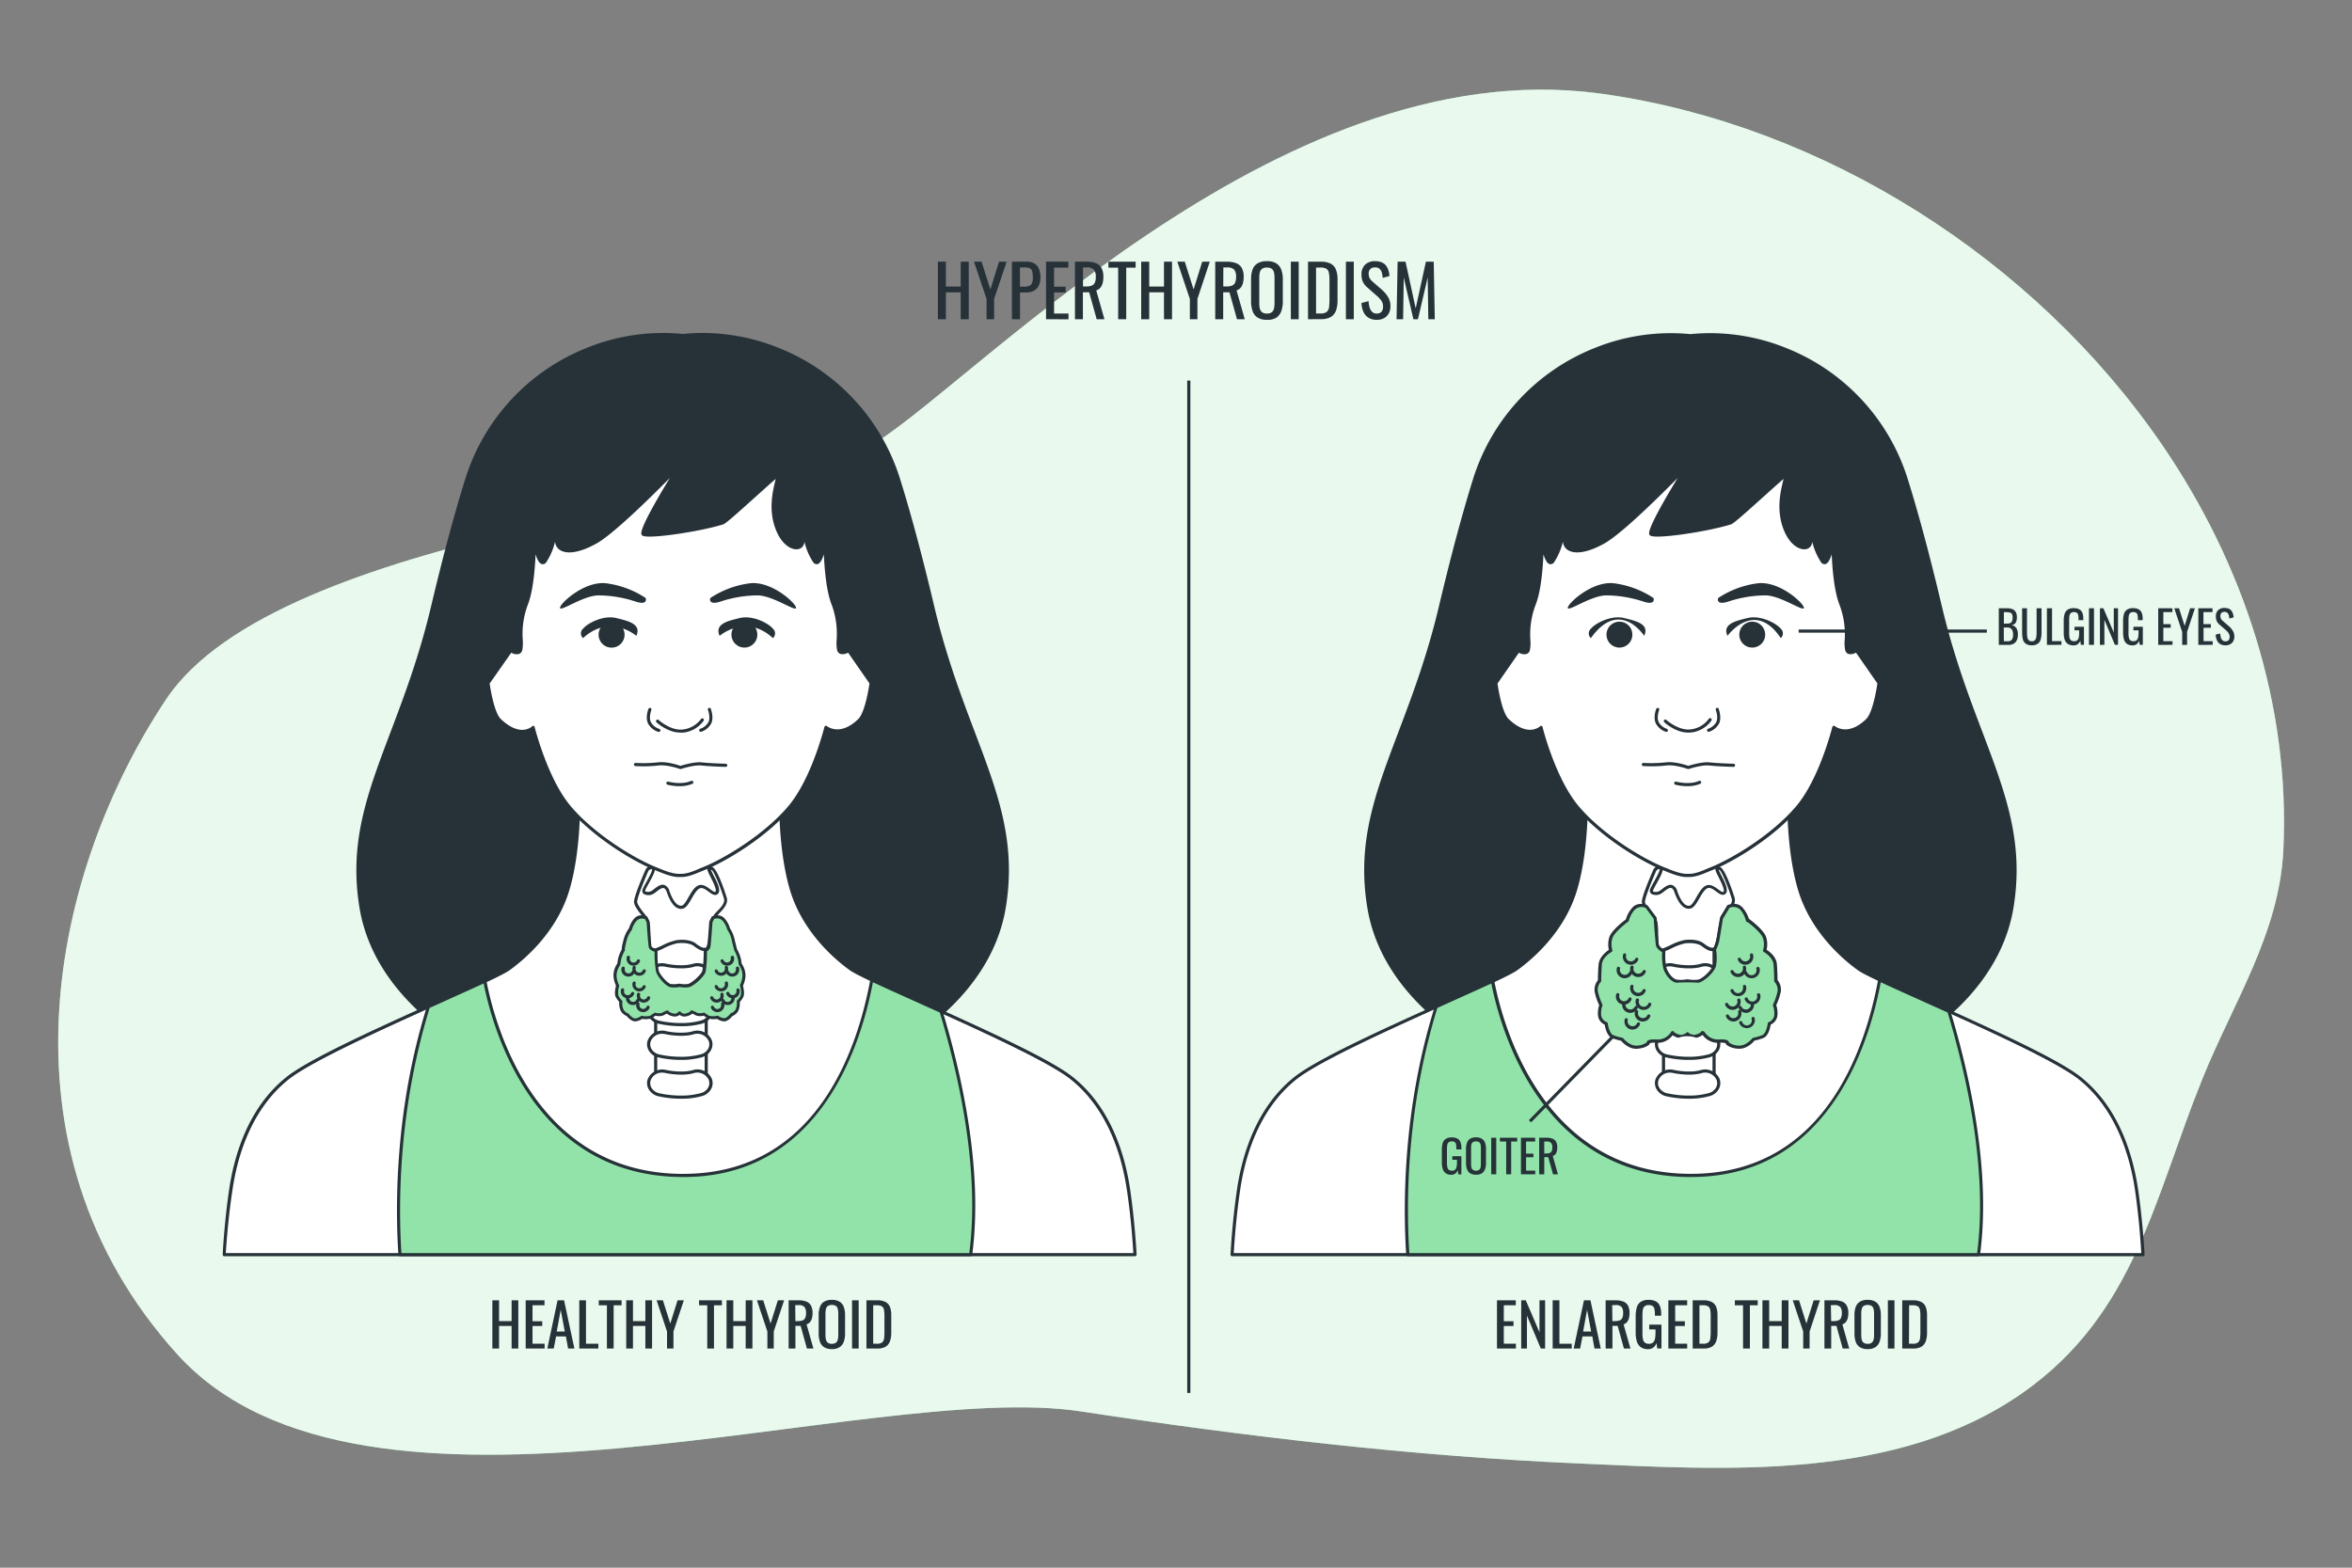 <svg xmlns="http://www.w3.org/2000/svg" viewBox="0 0 750 500"><rect x="0" y="0" width="750" height="500" fill="#808080" stroke="none"/><g id="background-simple"><path d="M689.32,141.69C648.83,82.73,581.7,40,511.46,30l-1.58-.21C406.2,15.89,306.9,126.42,276.15,143S89,169.06,53,223-3.28,365.74,56.48,431.88s219.67,7.83,288.21,18.28c51.9,7.9,105.5,14.26,158.52,16.59,47,2.07,101.6,5.84,142.06-22.72,35.57-25.1,41.78-62.28,57-99.88C712,320,726.79,297.8,728.1,271.29,730.37,225.08,715.42,179.71,689.32,141.69Z" style="fill:#92E3A9"></path><path d="M689.32,141.69C648.83,82.73,581.7,40,511.46,30l-1.58-.21C406.2,15.89,306.9,126.42,276.15,143S89,169.06,53,223-3.28,365.74,56.48,431.88s219.67,7.83,288.21,18.28c51.9,7.9,105.5,14.26,158.52,16.59,47,2.07,101.6,5.84,142.06-22.72,35.57-25.1,41.78-62.28,57-99.88C712,320,726.79,297.8,728.1,271.29,730.37,225.08,715.42,179.71,689.32,141.69Z" style="fill:#fff;opacity:0.8"></path></g><g id="character-2"><path d="M618.78,193.56c-4.39-18.51-8.06-31.54-10.82-40.38a66,66,0,0,0-38.39-41.7A63.73,63.73,0,0,0,539.05,107a63.7,63.7,0,0,0-30.51,4.44,66,66,0,0,0-38.4,41.7c-2.76,8.84-6.43,21.87-10.81,40.38-10.19,43-28.11,63-22.84,95.66s42.86,54.71,75.19,58.15c18.32,1.95,25,1.91,27.37,1.51,2.37.4,9.06.44,27.38-1.51,32.32-3.44,69.92-25.46,75.19-58.15S629,236.58,618.78,193.56Z" style="fill:#263238"></path><path d="M535.21,349.6c-4.81,0-12.81-.58-23.58-1.73a104.35,104.35,0,0,1-48-18.2c-10.89-7.74-24.54-21-27.65-40.37-3.35-20.72,2.52-36.21,9.94-55.82,4.28-11.32,9.14-24.14,12.9-40s7.39-29.4,10.82-40.42a66.16,66.16,0,0,1,38.69-42,64.54,64.54,0,0,1,30.7-4.49,64.52,64.52,0,0,1,30.7,4.49,66.16,66.16,0,0,1,38.69,42c3.44,11,7.09,24.64,10.82,40.42h0c3.77,15.89,8.62,28.71,12.91,40,7.42,19.61,13.28,35.1,9.94,55.82-3.12,19.34-16.76,32.63-27.65,40.37a104.4,104.4,0,0,1-48,18.2c-14.5,1.54-24,2.07-27.43,1.52A26.36,26.36,0,0,1,535.21,349.6ZM533,107.19a65.91,65.91,0,0,0-24.3,4.76,65.16,65.16,0,0,0-38.1,41.38c-3.43,11-7.07,24.57-10.81,40.35-3.77,15.95-8.64,28.81-12.94,40.16-7.36,19.47-13.19,34.84-9.89,55.3,5.11,31.7,42,54.25,74.75,57.74,18.36,1.95,24.95,1.9,27.24,1.51h.17c2.29.39,8.88.44,27.23-1.51,32.73-3.49,69.64-26,74.75-57.74,3.3-20.46-2.52-35.84-9.89-55.3-4.29-11.35-9.16-24.21-12.94-40.16h0c-3.73-15.76-7.37-29.34-10.8-40.35A65.18,65.18,0,0,0,569.38,112a63.33,63.33,0,0,0-30.26-4.42.28.28,0,0,1-.13,0A48.63,48.63,0,0,0,533,107.19Z" style="fill:#263238"></path><path d="M683.34,400.16c-.18-3.37-.72-11.46-2-20.29-1.66-11.59-6.21-26.5-18.22-36s-64.58-30.63-70.38-34.77-15.32-12.84-19-25.67-3.31-28.56-3.31-28.56H505.82s.42,15.73-3.31,28.56-13.25,21.53-19,25.67-58.37,25.25-70.38,34.77-16.56,24.43-18.22,36c-1.26,8.83-1.8,16.92-2,20.29Z" style="fill:#fff"></path><path d="M683.34,400.66H392.89a.52.52,0,0,1-.37-.16.51.51,0,0,1-.13-.37c.17-3.14.71-11.39,2-20.33,1.6-11.19,6.09-26.57,18.4-36.34,7.51-5.95,30.24-16.17,48.5-24.38,10.6-4.76,19.74-8.87,21.9-10.41,4.35-3.11,14.91-11.81,18.85-25.4,3.66-12.61,3.3-28.25,3.29-28.41a.48.48,0,0,1,.15-.36.47.47,0,0,1,.35-.15h64.59a.47.47,0,0,1,.35.15.48.48,0,0,1,.15.36c0,.16-.37,15.8,3.29,28.41,3.94,13.59,14.5,22.29,18.85,25.4,2.16,1.54,11.31,5.65,21.9,10.41,18.26,8.21,41,18.43,48.5,24.38,12.31,9.77,16.8,25.15,18.4,36.34,1.28,8.95,1.82,17.2,2,20.33a.51.51,0,0,1-.13.37A.52.52,0,0,1,683.34,400.66Zm-289.92-1H682.81c-.2-3.45-.74-11.27-1.95-19.72-1.57-11-6-26.14-18-35.7-7.41-5.87-31-16.49-48.29-24.25-11.08-5-19.83-8.91-22.07-10.5-4.44-3.18-15.2-12.05-19.23-25.94-3.33-11.46-3.37-25.38-3.34-28.2H506.33c0,2.82,0,16.74-3.34,28.2-4,13.89-14.79,22.76-19.23,25.94-2.24,1.59-11,5.53-22.07,10.5-17.25,7.76-40.88,18.38-48.29,24.25-12,9.57-16.46,24.69-18,35.7C394.16,388.38,393.62,396.21,393.42,399.66Z" style="fill:#263238"></path><path d="M537.74,149.38h0a.5.5,0,0,1-.37-.17c-.31-.41-.12-.67,0-.77s.38-.28.78,0a.55.55,0,0,1,.2.39.51.51,0,0,1-.19.4A.57.57,0,0,1,537.74,149.38Z" style="fill:#263238"></path><path d="M592,207.5s-2.6,1.73-3.17-.28.86-8.07-1.73-14.41-2.6-19.89-2.6-19.89-1.44,8.65-3.45,6.05-3.17-8.35-3.17-8.35l-.58,2.59c-.58,2.59-5.25,2.09-7.85-3.93-3.38-7.8-.21-15.4,0-17.72-1.1.49-16.23,14.77-17.59,15.19-7.71,2.44-23.74,4.67-25.37,3.66s11.25-21.5,11.25-21.5c-6.39,6.56-20.51,20.72-26.44,24-7.78,4.32-11.81,2.88-12.39.29l-.58-2.59s-1.15,5.76-3.17,8.35-3.45-6.05-3.45-6.05,0,13.55-2.6,19.89-1.15,12.39-1.73,14.41-3.17.28-3.17.28L477,217.88s1.23,9.42,3.74,11.82c6.65,6.34,10.67,2.3,10.67,2.3s4,16.43,11.53,25.36,20.46,17,27.95,19.89c1.54.59,4.91,2.14,7.39,2,2.49.18,5.48-1.37,7-2,7.49-2.89,20.46-10.95,28-19.89S584.78,232,584.78,232s4.51,3.71,10.66-2.3c2.49-2.43,3.75-11.82,3.75-11.82Z" style="fill:#fff"></path><path d="M537.82,279.73c-2.12,0-4.76-1.07-6.38-1.72l-.73-.3c-7-2.67-20.3-10.66-28.16-20-6.58-7.85-10.55-21.56-11.44-24.84-1.47.91-5.32,2.35-10.71-2.78-2.61-2.49-3.85-11.72-3.9-12.12a.56.56,0,0,1,.09-.35l7.2-10.37a.51.51,0,0,1,.69-.13c.32.21,1.38.78,2,.56a.74.74,0,0,0,.43-.57,12.28,12.28,0,0,0,.11-2.94,27.75,27.75,0,0,1,1.64-11.52c2.53-6.18,2.56-19.56,2.56-19.7a.5.5,0,0,1,1-.08c.47,2.81,1.45,5.93,2.18,6.12.14,0,.33-.22.39-.29,1.92-2.47,3.06-8.1,3.07-8.15a.5.5,0,0,1,.49-.4h0a.49.49,0,0,1,.49.39l.58,2.59a2.41,2.41,0,0,0,1.46,1.69c2.12,1,5.84.12,10.2-2.31,5.93-3.29,20.38-17.82,26.32-23.92a.5.5,0,0,1,.67,0,.48.48,0,0,1,.11.65c-5.73,9.12-11.45,19.29-11.31,20.86,1.76.69,16.86-1.22,24.86-3.75.74-.29,6.16-5.17,10.11-8.73,4.78-4.31,6.92-6.22,7.43-6.44a.46.46,0,0,1,.49,0,.49.49,0,0,1,.21.45,19.2,19.2,0,0,1-.43,2.11c-.78,3.25-2.23,9.31.39,15.37,1.61,3.71,4,5.26,5.62,5.09a1.34,1.34,0,0,0,1.28-1.08l.58-2.59a.49.49,0,0,1,.49-.39h0a.5.5,0,0,1,.49.4s1.15,5.68,3.07,8.15c.06.07.27.31.39.29.73-.19,1.71-3.32,2.18-6.12a.5.5,0,0,1,1,.08c0,.14,0,13.52,2.56,19.7a27.75,27.75,0,0,1,1.64,11.52,12.28,12.28,0,0,0,.11,2.94.74.74,0,0,0,.43.57c.6.22,1.66-.35,2-.56a.51.51,0,0,1,.69.13l7.2,10.37a.57.57,0,0,1,.09.36c-.06.39-1.32,9.58-3.89,12.1-5.07,5-9.19,3.55-10.71,2.74-.85,3.18-4.83,17-11.45,24.89-7.86,9.37-21.2,17.36-28.16,20l-1,.41c-1.64.69-4.12,1.74-6.26,1.59ZM491.41,231.5l.13,0a.51.51,0,0,1,.35.36c0,.16,4.1,16.42,11.43,25.16,7.74,9.23,20.89,17.1,27.75,19.74l.75.3c1.65.67,4.38,1.78,6.43,1.63,2,.15,4.31-.85,5.86-1.51.38-.16.72-.31,1-.42,6.86-2.64,20-10.51,27.75-19.74,7.33-8.74,11.39-25,11.43-25.16a.47.47,0,0,1,.32-.35.51.51,0,0,1,.48.08c.17.14,4.26,3.34,10-2.27,2.14-2.1,3.37-10,3.57-11.34l-6.83-9.83a3.24,3.24,0,0,1-2.45.41,1.7,1.7,0,0,1-1-1.23,12.15,12.15,0,0,1-.15-3.23A26.54,26.54,0,0,0,586.62,193c-1.75-4.29-2.33-11.66-2.53-16.18-.48,1.5-1.16,2.89-2,3.1a1.35,1.35,0,0,1-1.43-.64,20.47,20.47,0,0,1-2.76-6.45l-.1.49a2.35,2.35,0,0,1-2.17,1.86c-2,.18-4.81-1.5-6.63-5.7-2.75-6.36-1.25-12.63-.44-16,.06-.26.12-.5.17-.73-1.36,1.15-3.91,3.45-6.23,5.54-6,5.39-9.67,8.69-10.48,8.94-7.21,2.28-23.84,4.81-25.78,3.6a.8.8,0,0,1-.35-.51c-.43-1.88,5.47-11.94,9.08-17.87-7.59,7.67-18.34,18.09-23.41,20.91-6.36,3.53-9.68,3-11.1,2.35a3.46,3.46,0,0,1-2-2.39l-.11-.49a20.31,20.31,0,0,1-2.75,6.45,1.35,1.35,0,0,1-1.43.64c-.86-.21-1.54-1.6-2-3.11-.2,4.53-.78,11.9-2.54,16.19A26.67,26.67,0,0,0,488,204.12a12.15,12.15,0,0,1-.15,3.23,1.7,1.7,0,0,1-1.05,1.23,3.24,3.24,0,0,1-2.45-.41L477.52,218c.19,1.34,1.4,9.27,3.57,11.33,6.22,5.94,9.93,2.36,10,2.32A.51.51,0,0,1,491.41,231.5Z" style="fill:#263238"></path><path d="M524.3,202.8s-7.82-12.15-17,.72a2,2,0,0,1,0-3c1.47-1.79,6.5-4.38,10.55-3.41S526,199.05,524.3,202.8Z" style="fill:#263238"></path><circle cx="516.4" cy="202.41" r="4.14" style="fill:#263238"></circle><path d="M527.28,190.75A29.46,29.46,0,0,0,514.35,186c-7-.55-14.58,6.62-14.42,7.9s7.79-4.22,12.6-4a38.11,38.11,0,0,1,11.6,2C528.11,193.14,527.28,190.75,527.28,190.75Z" style="fill:#263238"></path><path d="M550.85,202.8s8.59-11.84,17,.72a2,2,0,0,0,0-3c-1.46-1.79-6.49-4.38-10.55-3.41S549.2,199.05,550.85,202.8Z" style="fill:#263238"></path><circle cx="558.75" cy="202.41" r="4.14" style="fill:#263238"></circle><path d="M547.87,190.75A29.52,29.52,0,0,1,560.8,186c7-.55,14.59,6.62,14.42,7.9s-7.79-4.22-12.6-4a38.22,38.22,0,0,0-11.6,2C547,193.14,547.87,190.75,547.87,190.75Z" style="fill:#263238"></path><path d="M531.37,233.41l-.15,0a5.63,5.63,0,0,1-3.23-2.71c-.89-2,.11-4.5.15-4.61a.51.51,0,0,1,.65-.28.5.5,0,0,1,.28.65s-.88,2.26-.17,3.83a4.71,4.71,0,0,0,2.61,2.16.51.51,0,0,1,.33.63A.49.49,0,0,1,531.37,233.41Z" style="fill:#263238"></path><path d="M544.83,233.41a.49.49,0,0,1-.47-.35.5.5,0,0,1,.33-.63,4.67,4.67,0,0,0,2.61-2.16c.71-1.57-.16-3.8-.17-3.83a.5.5,0,0,1,.28-.65.51.51,0,0,1,.65.28c0,.11,1,2.66.15,4.61a5.63,5.63,0,0,1-3.23,2.71Z" style="fill:#263238"></path><path d="M538.3,233.65c-4,0-7.44-3.15-7.6-3.29a.5.5,0,1,1,.68-.74s3.93,3.56,7.86,3a8.28,8.28,0,0,0,5.65-3.34.5.5,0,0,1,.86.52,9.22,9.22,0,0,1-6.36,3.81A8,8,0,0,1,538.3,233.65Z" style="fill:#263238"></path><path d="M538.38,245.27a.47.47,0,0,1-.17,0s-4.16-1.52-7-1.11a42.49,42.49,0,0,1-7.21.17.5.5,0,1,1,.06-1,43.67,43.67,0,0,0,7-.17c2.76-.39,6.47.81,7.3,1.1.84-.26,4.6-1.37,6.85-1.1s7.54.43,7.59.43a.51.51,0,0,1,.49.52.5.5,0,0,1-.52.48c-.21,0-5.28-.16-7.68-.44s-6.54,1.1-6.59,1.11Z" style="fill:#263238"></path><path d="M538.05,250.75a15.64,15.64,0,0,1-3.83-.48.51.51,0,0,1-.35-.62.52.52,0,0,1,.62-.35s4.15,1.14,7.29-.24a.5.5,0,0,1,.66.26.51.51,0,0,1-.26.66A10.37,10.37,0,0,1,538.05,250.75Z" style="fill:#263238"></path><path d="M621.47,322.57c-8.6-3.88-16.61-7.44-22.06-10-3.91,21.14-17.2,63.09-61.27,62.34-46.7-.78-59.32-47.36-62.12-62-4.7,2.2-11.07,5.05-18,8.17-10.23,32.76-10.15,63.23-9.1,79.06h182C634.5,373.26,627.55,342.65,621.47,322.57Z" style="fill:#92E3A9"></path><path d="M630.91,400.66h-182a.51.51,0,0,1-.5-.47c-1-15.42-1.19-46.21,9.12-79.24a.49.49,0,0,1,.27-.31l3.3-1.49c5.53-2.48,10.75-4.82,14.68-6.67a.49.49,0,0,1,.44,0,.47.47,0,0,1,.27.35c2.74,14.24,15.28,60.78,61.64,61.55h1.15c41.89,0,55.33-38.71,59.62-61.94a.47.47,0,0,1,.26-.36.49.49,0,0,1,.44,0c4,1.91,9.36,4.3,15.52,7.07l6.54,2.94a.49.49,0,0,1,.27.31c6.28,20.74,13,51.07,9.46,77.8A.51.51,0,0,1,630.91,400.66Zm-181.51-1H630.47c3.4-26.36-3.21-56.21-9.41-76.73l-6.33-2.85c-5.87-2.64-11-4.94-15-6.8-2.06,10.84-6.41,26.18-15.54,38.94-11,15.39-26.12,23.18-45,23.18h-1.16c-46.45-.78-59.46-46.61-62.48-61.73-3.87,1.8-8.85,4-14.12,6.41l-3.09,1.39C448.34,353.93,448.41,384.2,449.4,399.66Z" style="fill:#263238"></path><path d="M530.46,302.64v41.53h16.12V302.11s-3.85-3.84-7.69-4.16S530.46,302.64,530.46,302.64Z" style="fill:#fff"></path><path d="M546.58,344.67H530.46a.5.5,0,0,1-.5-.5V302.64a.46.46,0,0,1,.13-.33c.19-.22,4.8-5.2,8.84-4.86s7.84,4.15,8,4.31a.51.51,0,0,1,.15.35v42.06A.5.5,0,0,1,546.58,344.67Zm-15.62-1h15.12V302.32c-.73-.68-4-3.61-7.23-3.87s-7.13,3.61-7.89,4.39Z" style="fill:#263238"></path><path d="M538.55,349.93a33.83,33.83,0,0,1-7.11-.77,3.81,3.81,0,0,1-3.08-4.7,4.43,4.43,0,0,1,5.3-2.72c1.39.31,5.64.94,8.73.06a4.48,4.48,0,0,1,5.47,2.47,3.76,3.76,0,0,1-2.8,4.83A23.65,23.65,0,0,1,538.55,349.93Z" style="fill:#fff"></path><path d="M538.55,350.43a34,34,0,0,1-7.22-.78,4.77,4.77,0,0,1-3.07-2.21,3.93,3.93,0,0,1-.38-3.12,5,5,0,0,1,5.9-3.07c1.34.31,5.48.92,8.47.07a5,5,0,0,1,6.08,2.78,3.89,3.89,0,0,1-.2,3.15,4.69,4.69,0,0,1-2.93,2.33A24,24,0,0,1,538.55,350.43Zm-6-8.32a3.79,3.79,0,0,0-3.72,2.5,2.9,2.9,0,0,0,.28,2.33,3.79,3.79,0,0,0,2.44,1.73,32.39,32.39,0,0,0,7,.76,23.16,23.16,0,0,0,6.37-.81,3.69,3.69,0,0,0,2.32-1.82,3,3,0,0,0,.15-2.36,4,4,0,0,0-4.86-2.16c-3.19.91-7.56.27-9-.06A4.77,4.77,0,0,0,532.56,342.11Z" style="fill:#263238"></path><path d="M538.55,337.55a33.83,33.83,0,0,1-7.11-.77,3.82,3.82,0,0,1-3.08-4.7,4.42,4.42,0,0,1,5.3-2.73c1.39.32,5.64.95,8.73.06a4.49,4.49,0,0,1,5.47,2.48,3.77,3.77,0,0,1-2.8,4.83A24,24,0,0,1,538.55,337.55Z" style="fill:#fff"></path><path d="M538.55,338.05a33,33,0,0,1-7.22-.79,4.76,4.76,0,0,1-3.07-2.2,3.93,3.93,0,0,1-.38-3.12,5,5,0,0,1,5.9-3.07c1.34.3,5.48.91,8.47.06a5,5,0,0,1,6.08,2.78,3.92,3.92,0,0,1-.2,3.16,4.69,4.69,0,0,1-2.93,2.33A24.43,24.43,0,0,1,538.55,338.05Zm-6-8.32a3.79,3.79,0,0,0-3.72,2.49,2.91,2.91,0,0,0,.28,2.34,3.79,3.79,0,0,0,2.44,1.73,32.39,32.39,0,0,0,7,.76,23.16,23.16,0,0,0,6.37-.81,3.72,3.72,0,0,0,2.32-1.82,3,3,0,0,0,.15-2.36,4,4,0,0,0-4.86-2.17c-3.2.92-7.56.27-9-.05A4.23,4.23,0,0,0,532.56,329.73Z" style="fill:#263238"></path><path d="M538.55,326.79a33.11,33.11,0,0,1-7.11-.77,3.81,3.81,0,0,1-3.08-4.7,4.43,4.43,0,0,1,5.3-2.72c1.39.31,5.64.94,8.73.06a4.49,4.49,0,0,1,5.47,2.47,3.76,3.76,0,0,1-2.8,4.83A23.65,23.65,0,0,1,538.55,326.79Z" style="fill:#fff"></path><path d="M538.55,327.29a34,34,0,0,1-7.22-.78,4.79,4.79,0,0,1-3.07-2.2,4,4,0,0,1-.38-3.13,5,5,0,0,1,5.9-3.07c1.34.31,5.49.92,8.47.07a5,5,0,0,1,6.08,2.78,3.89,3.89,0,0,1-.2,3.15,4.67,4.67,0,0,1-2.93,2.34A24.44,24.44,0,0,1,538.55,327.29Zm-6-8.32a3.79,3.79,0,0,0-3.72,2.5,2.92,2.92,0,0,0,.28,2.34,3.79,3.79,0,0,0,2.44,1.73,33.41,33.41,0,0,0,7,.75,23.16,23.16,0,0,0,6.37-.81,3.69,3.69,0,0,0,2.32-1.82,2.94,2.94,0,0,0,.15-2.36,4,4,0,0,0-4.86-2.16c-3.19.91-7.56.27-9-.05A4.25,4.25,0,0,0,532.56,319Z" style="fill:#263238"></path><path d="M538.55,316a33.83,33.83,0,0,1-7.11-.77,3.82,3.82,0,0,1-3.08-4.7,4.42,4.42,0,0,1,5.3-2.73c1.39.32,5.64.94,8.73.06a4.49,4.49,0,0,1,5.47,2.48,3.77,3.77,0,0,1-2.8,4.83A24,24,0,0,1,538.55,316Z" style="fill:#fff"></path><path d="M538.55,316.54a33.41,33.41,0,0,1-7.22-.79,4.78,4.78,0,0,1-3.07-2.2,4,4,0,0,1-.38-3.13,4.94,4.94,0,0,1,5.9-3.06c1.34.3,5.48.91,8.47.06a5,5,0,0,1,6.08,2.78,3.92,3.92,0,0,1-.2,3.16,4.69,4.69,0,0,1-2.93,2.33A24.43,24.43,0,0,1,538.55,316.54Zm-6-8.32a3.79,3.79,0,0,0-3.72,2.49,2.91,2.91,0,0,0,.28,2.34,3.79,3.79,0,0,0,2.44,1.73,32.84,32.84,0,0,0,7,.76,23.16,23.16,0,0,0,6.37-.81,3.7,3.7,0,0,0,2.32-1.83,2.92,2.92,0,0,0,.15-2.35,4,4,0,0,0-4.86-2.17c-3.2.92-7.56.27-9-.05A4.23,4.23,0,0,0,532.56,308.22Z" style="fill:#263238"></path><path d="M527.68,277.56s-3.74,8.43-3.63,10.14,3.52,5,4,6.4,0,8.22,1,9,5.66-2.45,8.33-2.77,4.69.21,5.66,1,3.31,2.45,4.16.85,1.49-9,2.45-10.25,3.74-3.31,3.1-5.44-3.31-9.61-4.38-9.5-1,.21-.32,1.6,3.1,5.44,1.82,6.3-3.52-3-5.66-1.92-3.42,6.08-5.23,6.4-3.31-1.6-4.48-4.91-3.31-1-4.7,0-3.63.75-3-.75,3-5.12,3-6.3S528.11,276.7,527.68,277.56Z" style="fill:#fff"></path><path d="M529.37,303.68a1.14,1.14,0,0,1-.72-.21c-.72-.56-.82-2.61-.91-5.9a19.61,19.61,0,0,0-.22-3.32,11.44,11.44,0,0,0-1.58-2.35c-1.14-1.49-2.32-3-2.39-4.17-.11-1.78,3.29-9.5,3.67-10.37v0a2.16,2.16,0,0,1,2.15-1.13,1.08,1.08,0,0,1,.83,1.14c0,.83-.8,2.35-1.93,4.4-.46.82-.89,1.6-1.1,2.1-.15.34,0,.43,0,.47a2.32,2.32,0,0,0,2.23-.33c.19-.13.4-.29.61-.46.92-.71,2.07-1.6,3.19-1.27a2.79,2.79,0,0,1,1.66,2c.8,2.27,2.14,4.9,3.92,4.59.69-.12,1.49-1.52,2.19-2.75.85-1.48,1.72-3,2.91-3.61,1.44-.73,2.83.3,4,1.13.64.48,1.36,1,1.65.82.69-.46-1-3.67-1.51-4.72-.2-.38-.37-.71-.48-.95l-.09-.19c-.38-.83-.57-1.24-.34-1.64s.69-.43,1.15-.48h0c1.85,0,4.83,9.75,4.86,9.85.57,1.91-1.08,3.64-2.29,4.9-.35.37-.67.71-.89,1-.43.59-.88,3.15-1.24,5.21a23.44,23.44,0,0,1-1.17,5,1.66,1.66,0,0,1-1.13.88c-.93.2-2.16-.32-3.78-1.58-.77-.6-2.61-1.17-5.29-.86a17.77,17.77,0,0,0-4.33,1.6A11,11,0,0,1,529.37,303.68Zm-1.24-25.91c-1.42,3.22-3.65,8.74-3.58,9.9.05.83,1.24,2.38,2.19,3.62a11.34,11.34,0,0,1,1.74,2.67,18.64,18.64,0,0,1,.26,3.58c0,1.65.13,4.73.53,5.14.38.16,2.15-.66,3.34-1.2a17.81,17.81,0,0,1,4.62-1.68c3-.36,5.06.32,6,1.06,1.69,1.32,2.55,1.49,3,1.39a.63.63,0,0,0,.46-.37,24.49,24.49,0,0,0,1.06-4.68c.53-3,.89-4.91,1.44-5.64a12.1,12.1,0,0,1,1-1.08c1.09-1.14,2.46-2.57,2-3.92-.85-2.85-3.07-8.59-3.92-9.14l-.23,0c.07.17.18.42.3.67l.09.19c.11.23.27.55.46.91,1.1,2.14,2.61,5.06,1.18,6-.88.58-1.86-.14-2.81-.85s-2-1.49-2.91-1-1.74,1.92-2.48,3.21c-.89,1.57-1.73,3-2.88,3.24-2,.35-3.69-1.41-5.05-5.23-.27-.78-.61-1.24-1-1.35-.63-.18-1.56.53-2.3,1.1-.23.18-.44.35-.65.49a3.14,3.14,0,0,1-3.43.28,1.29,1.29,0,0,1-.3-1.63c.23-.55.67-1.35,1.14-2.19.76-1.38,1.81-3.28,1.81-3.92a.29.29,0,0,0,0-.16.4.4,0,0,0-.24,0A1.38,1.38,0,0,0,528.13,277.77Z" style="fill:#263238"></path><path d="M566.3,312.81s0-2.52-.21-5.24-3.36-4.41-3.36-4.41a7,7,0,0,0,0-4c-.63-2.3-5.27-5.66-5.27-5.66l-.14.08-.06-.08a8.93,8.93,0,0,0-1.93-3.65c-1.59-1.88-4.2-.75-4.2-.75l-2.2,3.7s-1,6.15-1.21,7.28a14.75,14.75,0,0,1-1,2.77s.57,3.44,0,5.2-3.61,4.6-5.2,4.86a44.66,44.66,0,0,0-6.81,0c-1.59-.26-3.2-2.4-3.77-4.16a20.39,20.39,0,0,1-.34-5.38s-1.86-.94-2.08-2.08-.7-8.49-.7-8.49l-2.76-3.7s-2.61-1.13-4.2.75a8.93,8.93,0,0,0-1.93,3.65s-4.64,3.36-5.27,5.66a7,7,0,0,0,0,4s-3.15,1.68-3.36,4.41-.21,5.24-.21,5.24a4.19,4.19,0,0,0-1,3.56,19.5,19.5,0,0,0,1.46,4.19,7.27,7.27,0,0,0-.42,3.35,3.22,3.22,0,0,0,2.1,2.52s.42,3.56,2.1,4.19a17.26,17.26,0,0,0,2.93.84s2.1,2.72,4.82,2.52,3.56-1.26,3.56-1.26-.48-.86,2.8-.64a5.62,5.62,0,0,0,4.95-2.71s.22.62,2,1.13a5.27,5.27,0,0,1,5.45,0c1.82-.51,2-1.13,2-1.13l.27.1a5.56,5.56,0,0,0,4.88,2.61c3.28-.22,2.8.64,2.8.64s.83,1,3.56,1.26,4.82-2.52,4.82-2.52a17.26,17.26,0,0,0,2.93-.84c1.68-.63,2.1-4.19,2.1-4.19a3.22,3.22,0,0,0,2.1-2.52,7.27,7.27,0,0,0-.42-3.35,18.91,18.91,0,0,0,1.46-4.19A4.19,4.19,0,0,0,566.3,312.81Z" style="fill:#92E3A9"></path><path d="M554.65,334.49l-.34,0c-2.86-.22-3.81-1.31-3.91-1.44a.44.44,0,0,1-.11-.33,5.79,5.79,0,0,0-2.27-.12,6,6,0,0,1-5.11-2.52,5.18,5.18,0,0,1-2,.92,8,8,0,0,0-5.71,0,5.63,5.63,0,0,1-1.85-.82,5.87,5.87,0,0,1-5,2.42,5.79,5.79,0,0,0-2.27.12.48.48,0,0,1-.1.33c-.1.13-1.06,1.22-3.92,1.44-2.59.2-4.62-1.94-5.13-2.55a20.19,20.19,0,0,1-2.84-.83c-1.66-.62-2.23-3.36-2.38-4.31a3.59,3.59,0,0,1-2.13-2.81,7.78,7.78,0,0,1,.37-3.38,19.1,19.1,0,0,1-1.41-4.12,4.69,4.69,0,0,1,1-3.86c0-.64,0-2.8.22-5.08s2.38-4,3.26-4.6a8,8,0,0,1,.1-3.88c.61-2.23,4.48-5.2,5.32-5.82a9.77,9.77,0,0,1,2-3.68c1.81-2.15,4.66-.94,4.78-.89a.45.45,0,0,1,.2.16l2.76,3.7a.45.45,0,0,1,.1.27c.16,2.53.51,7.55.69,8.42.13.65,1.18,1.41,1.82,1.74a.5.5,0,0,1,.27.47,19.43,19.43,0,0,0,.32,5.19c.53,1.64,2,3.61,3.37,3.82a10.49,10.49,0,0,0,3.22-.12h.21a10.46,10.46,0,0,0,3.22.12c1.42-.22,4.29-2.92,4.8-4.51s0-4.93,0-5a.52.52,0,0,1,.05-.3,14.05,14.05,0,0,0,1-2.65c.22-1.11,1.2-7.2,1.21-7.26a.64.64,0,0,1,.06-.18l2.2-3.7a.45.45,0,0,1,.23-.2c.12-.05,3-1.26,4.78.89a10,10,0,0,1,1.95,3.51l.09.06c.2.14,4.8,3.48,5.47,5.93a8,8,0,0,1,.1,3.88c.88.56,3.08,2.18,3.27,4.6s.2,4.44.21,5.08a4.72,4.72,0,0,1,1,3.86,19.55,19.55,0,0,1-1.42,4.12,7.78,7.78,0,0,1,.37,3.38,3.58,3.58,0,0,1-2.13,2.81c-.15,1-.72,3.69-2.38,4.31a20.19,20.19,0,0,1-2.84.83C559,332.5,557.09,334.49,554.65,334.49Zm-3.34-2a5.58,5.58,0,0,0,3.08,1c2.43.17,4.36-2.3,4.38-2.33a.49.49,0,0,1,.32-.18,17.9,17.9,0,0,0,2.84-.82c1.13-.42,1.67-2.93,1.77-3.78A.51.51,0,0,1,564,326a2.73,2.73,0,0,0,1.76-2.1,7,7,0,0,0-.38-3.1.48.48,0,0,1,0-.42,19.24,19.24,0,0,0,1.42-4.07,3.64,3.64,0,0,0-.91-3.11.5.5,0,0,1-.14-.35s0-2.53-.21-5.21c-.19-2.41-3.06-4-3.09-4a.5.5,0,0,1-.24-.61,6.48,6.48,0,0,0,0-3.68c-.45-1.65-3.47-4.18-4.86-5.21a.52.52,0,0,1-.46-.19.83.83,0,0,1-.16-.29A8.71,8.71,0,0,0,555,290.2a3.16,3.16,0,0,0-3.48-.68L549.41,293c-.13.81-1,6.14-1.2,7.21a14.86,14.86,0,0,1-1,2.75,14.58,14.58,0,0,1-.05,5.28c-.62,1.95-3.81,4.91-5.59,5.19a55.26,55.26,0,0,0-7,0c-1.79-.28-3.52-2.51-4.16-4.5a18.57,18.57,0,0,1-.39-5.24c-.59-.35-1.84-1.2-2-2.27s-.63-7.33-.69-8.41l-2.59-3.47a3.17,3.17,0,0,0-3.51.67,8.3,8.3,0,0,0-1.82,3.42.46.46,0,0,1-.2.31c-1.25.9-4.6,3.63-5.08,5.38a6.59,6.59,0,0,0,0,3.68.5.5,0,0,1-.24.61s-2.9,1.59-3.09,4c-.2,2.68-.21,5.18-.21,5.21a.52.52,0,0,1-.14.35,3.65,3.65,0,0,0-.91,3.11,19.24,19.24,0,0,0,1.42,4.07.48.48,0,0,1,0,.42,7,7,0,0,0-.38,3.1,2.73,2.73,0,0,0,1.76,2.1.51.51,0,0,1,.34.41c.1.85.64,3.36,1.77,3.78a17.9,17.9,0,0,0,2.84.82.49.49,0,0,1,.32.18s2,2.5,4.38,2.33a5.58,5.58,0,0,0,3.08-1,.88.88,0,0,1,.12-.33c.35-.55,1.35-.73,3.23-.61a5,5,0,0,0,4.48-2.46.52.52,0,0,1,.48-.25.5.5,0,0,1,.43.32h0s.31.44,1.7.83a2,2,0,0,0,2.19-.57.51.51,0,0,1,.4-.2h0a.48.48,0,0,1,.4.2,2,2,0,0,0,2.19.57c1.44-.4,1.72-.86,1.72-.86a.44.44,0,0,1,.25-.27.46.46,0,0,1,.38,0l.28.11a.53.53,0,0,1,.23.19,5.06,5.06,0,0,0,4.43,2.38c1.88-.12,2.88.06,3.23.61A.78.78,0,0,1,551.31,332.52Zm15.49-19.71h0Z" style="fill:#263238"></path><path d="M521.76,321.28a2.08,2.08,0,0,1-4-.81,2.12,2.12,0,0,1,.08-.57" style="fill:#92E3A9"></path><path d="M519.85,323.05a2.59,2.59,0,0,1-2.58-2.58,2.44,2.44,0,0,1,.1-.71.5.5,0,1,1,1,.28,1.54,1.54,0,0,0-.06.43,1.58,1.58,0,0,0,3,.61.51.51,0,0,1,.66-.26.5.5,0,0,1,.26.65A2.56,2.56,0,0,1,519.85,323.05Z" style="fill:#263238"></path><path d="M526,320.33a2.08,2.08,0,0,1-4-.81,2.12,2.12,0,0,1,.08-.57" style="fill:#92E3A9"></path><path d="M524.11,322.1a2.59,2.59,0,0,1-2.58-2.58,2.83,2.83,0,0,1,.1-.71.5.5,0,0,1,1,.28,1.54,1.54,0,0,0-.06.43,1.58,1.58,0,0,0,1.58,1.58,1.56,1.56,0,0,0,1.45-1,.5.5,0,0,1,.93.39A2.58,2.58,0,0,1,524.11,322.1Z" style="fill:#263238"></path><path d="M524.3,316a2.08,2.08,0,0,1-4-.8,2.12,2.12,0,0,1,.08-.57" style="fill:#92E3A9"></path><path d="M522.39,317.72a2.58,2.58,0,0,1-2.58-2.57,2.44,2.44,0,0,1,.1-.71.48.48,0,0,1,.62-.34.49.49,0,0,1,.34.61,1.61,1.61,0,0,0-.06.44,1.58,1.58,0,0,0,3,.61.5.5,0,1,1,.92.39A2.57,2.57,0,0,1,522.39,317.72Z" style="fill:#263238"></path><path d="M525.76,324a2.08,2.08,0,0,1-4-.81,1.79,1.79,0,0,1,.08-.57" style="fill:#92E3A9"></path><path d="M523.85,325.81a2.58,2.58,0,0,1-2.58-2.58,2.82,2.82,0,0,1,.09-.71.5.5,0,0,1,1,.28,1.54,1.54,0,0,0-.06.43,1.58,1.58,0,0,0,3,.61.5.5,0,0,1,.66-.26.49.49,0,0,1,.26.65A2.57,2.57,0,0,1,523.85,325.81Z" style="fill:#263238"></path><path d="M522.51,326.61a2.08,2.08,0,0,1-4-.81,2.12,2.12,0,0,1,.08-.57" style="fill:#92E3A9"></path><path d="M520.6,328.38A2.58,2.58,0,0,1,518,325.8a2.37,2.37,0,0,1,.1-.7.49.49,0,0,1,.61-.35.51.51,0,0,1,.35.62,1.54,1.54,0,0,0-.06.43,1.58,1.58,0,0,0,3,.62.5.5,0,1,1,.92.38A2.57,2.57,0,0,1,520.6,328.38Z" style="fill:#263238"></path><path d="M519.76,318.63a2.08,2.08,0,0,1-4-.81,2.1,2.1,0,0,1,.08-.56" style="fill:#92E3A9"></path><path d="M517.85,320.4a2.58,2.58,0,0,1-2.58-2.57,2.39,2.39,0,0,1,.1-.71.5.5,0,0,1,1,.27,1.61,1.61,0,0,0-.06.44,1.58,1.58,0,0,0,3,.61.5.5,0,1,1,.92.39A2.57,2.57,0,0,1,517.85,320.4Z" style="fill:#263238"></path><path d="M520,310.18a2.08,2.08,0,0,1-4-.81,1.79,1.79,0,0,1,.08-.57" style="fill:#92E3A9"></path><path d="M518.07,312a2.58,2.58,0,0,1-2.57-2.58,2.74,2.74,0,0,1,.09-.7.5.5,0,0,1,1,.27,1.59,1.59,0,0,0-.06.43,1.58,1.58,0,0,0,3,.62.5.5,0,1,1,.92.38A2.57,2.57,0,0,1,518.07,312Z" style="fill:#263238"></path><path d="M524.3,309.86a2.08,2.08,0,0,1-4-.81,2.12,2.12,0,0,1,.08-.57" style="fill:#92E3A9"></path><path d="M522.39,311.63a2.59,2.59,0,0,1-2.58-2.58,2.44,2.44,0,0,1,.1-.71.5.5,0,1,1,1,.28,1.54,1.54,0,0,0-.06.43,1.58,1.58,0,0,0,3,.61.51.51,0,0,1,.66-.26.5.5,0,0,1,.26.65A2.56,2.56,0,0,1,522.39,311.63Z" style="fill:#263238"></path><path d="M522,305.94a2.1,2.1,0,0,1-1.92,1.27,2.08,2.08,0,0,1-2.08-2.08,2.12,2.12,0,0,1,.08-.57" style="fill:#92E3A9"></path><path d="M520.06,307.71a2.59,2.59,0,0,1-2.58-2.58,2.75,2.75,0,0,1,.1-.7.51.51,0,0,1,.62-.35.5.5,0,0,1,.34.62,1.54,1.54,0,0,0-.06.43,1.58,1.58,0,0,0,3,.61.5.5,0,0,1,.92.39A2.58,2.58,0,0,1,520.06,307.71Z" style="fill:#263238"></path><path d="M554.85,321.28a2.1,2.1,0,0,0,1.92,1.27,2.08,2.08,0,0,0,2.07-2.08,2.12,2.12,0,0,0-.07-.57" style="fill:#92E3A9"></path><path d="M556.77,323.05a2.58,2.58,0,0,1-2.38-1.58.5.5,0,0,1,.92-.39,1.58,1.58,0,0,0,3-.61,1.54,1.54,0,0,0-.05-.43.5.5,0,0,1,.34-.62.51.51,0,0,1,.62.35,2.74,2.74,0,0,1,.09.7A2.58,2.58,0,0,1,556.77,323.05Z" style="fill:#263238"></path><path d="M555.08,326.15a2.08,2.08,0,0,0,3.92-1.37" style="fill:#92E3A9"></path><path d="M557,327.92a2.59,2.59,0,0,1-2.38-1.57.5.5,0,1,1,.92-.39,1.58,1.58,0,0,0,3-1,.5.5,0,0,1,.35-.61.49.49,0,0,1,.62.34,2.74,2.74,0,0,1,.09.7A2.57,2.57,0,0,1,557,327.92Z" style="fill:#263238"></path><path d="M550.59,320.33a2.08,2.08,0,0,0,4-.81,2.12,2.12,0,0,0-.08-.57" style="fill:#92E3A9"></path><path d="M552.5,322.1a2.57,2.57,0,0,1-2.37-1.58.49.49,0,0,1,.27-.65.5.5,0,0,1,.65.26,1.58,1.58,0,0,0,3-.61,1.54,1.54,0,0,0-.06-.43.5.5,0,0,1,.35-.62.51.51,0,0,1,.62.34,2.82,2.82,0,0,1,.09.71A2.58,2.58,0,0,1,552.5,322.1Z" style="fill:#263238"></path><path d="M552.31,316a2.08,2.08,0,0,0,4-.8,2.12,2.12,0,0,0-.07-.57" style="fill:#92E3A9"></path><path d="M554.23,317.72a2.59,2.59,0,0,1-2.38-1.57.5.5,0,0,1,.27-.66.49.49,0,0,1,.65.27,1.59,1.59,0,0,0,1.46,1,1.57,1.57,0,0,0,1.57-1.57,1.61,1.61,0,0,0,0-.44.49.49,0,0,1,.34-.61.5.5,0,0,1,.62.34,2.82,2.82,0,0,1,.09.71A2.57,2.57,0,0,1,554.23,317.72Z" style="fill:#263238"></path><path d="M550.85,324a2.1,2.1,0,0,0,1.92,1.27,2.08,2.08,0,0,0,2.08-2.08,2.12,2.12,0,0,0-.08-.57" style="fill:#92E3A9"></path><path d="M552.77,325.81a2.58,2.58,0,0,1-2.38-1.58.51.51,0,0,1,.27-.65.49.49,0,0,1,.65.26,1.58,1.58,0,0,0,3-.61,1.54,1.54,0,0,0-.06-.43.5.5,0,0,1,.34-.62.51.51,0,0,1,.62.34,2.83,2.83,0,0,1,.1.71A2.59,2.59,0,0,1,552.77,325.81Z" style="fill:#263238"></path><path d="M556.85,318.63a2.08,2.08,0,0,0,3.92-1.37" style="fill:#92E3A9"></path><path d="M558.77,320.4a2.59,2.59,0,0,1-2.38-1.57.5.5,0,1,1,.92-.39,1.59,1.59,0,0,0,1.46,1,1.57,1.57,0,0,0,1.57-1.57,1.61,1.61,0,0,0-.06-.44.5.5,0,0,1,1-.27,2.82,2.82,0,0,1,.09.71A2.57,2.57,0,0,1,558.77,320.4Z" style="fill:#263238"></path><path d="M556.63,310.18a2.08,2.08,0,0,0,4-.81,2.12,2.12,0,0,0-.08-.57" style="fill:#92E3A9"></path><path d="M558.54,312a2.56,2.56,0,0,1-2.37-1.58.5.5,0,0,1,.26-.65.5.5,0,0,1,.66.27,1.56,1.56,0,0,0,1.45,1,1.58,1.58,0,0,0,1.58-1.58,1.54,1.54,0,0,0-.06-.43.5.5,0,1,1,1-.27,2.37,2.37,0,0,1,.1.7A2.59,2.59,0,0,1,558.54,312Z" style="fill:#263238"></path><path d="M552.31,309.86a2.1,2.1,0,0,0,1.92,1.27,2.08,2.08,0,0,0,2.07-2.08,2.12,2.12,0,0,0-.07-.57" style="fill:#92E3A9"></path><path d="M554.23,311.63a2.58,2.58,0,0,1-2.38-1.58.5.5,0,0,1,.92-.39,1.58,1.58,0,0,0,3-.61,1.54,1.54,0,0,0,0-.43.5.5,0,0,1,.34-.62.51.51,0,0,1,.62.35,2.69,2.69,0,0,1,.09.7A2.58,2.58,0,0,1,554.23,311.63Z" style="fill:#263238"></path><path d="M554.64,305.94a2.08,2.08,0,0,0,4-.81,2.12,2.12,0,0,0-.08-.57" style="fill:#92E3A9"></path><path d="M556.55,307.71a2.56,2.56,0,0,1-2.37-1.58.5.5,0,0,1,.26-.65.5.5,0,0,1,.66.26,1.58,1.58,0,0,0,3-.61,1.54,1.54,0,0,0-.06-.43.51.51,0,0,1,.34-.62.5.5,0,0,1,.62.34,2.44,2.44,0,0,1,.1.71A2.59,2.59,0,0,1,556.55,307.71Z" style="fill:#263238"></path></g><g id="character-1"><path d="M297.4,193.56c-4.39-18.51-8.06-31.54-10.81-40.38a66,66,0,0,0-38.4-41.7A63.7,63.7,0,0,0,217.68,107a63.73,63.73,0,0,0-30.52,4.44,66,66,0,0,0-38.4,41.7C146,162,142.34,175.05,138,193.56c-10.19,43-28.11,63-22.84,95.66S158,343.93,190.3,347.37c18.32,1.95,25,1.91,27.38,1.51,2.36.4,9,.44,27.37-1.51,32.32-3.44,69.92-25.46,75.19-58.15S307.59,236.58,297.4,193.56Z" style="fill:#263238"></path><path d="M221.52,349.6a26.36,26.36,0,0,1-3.84-.21c-3.45.55-12.93,0-27.43-1.52a104.4,104.4,0,0,1-48-18.2c-10.89-7.74-24.53-21-27.65-40.37-3.34-20.72,2.52-36.21,9.94-55.82,4.28-11.32,9.14-24.14,12.9-40s7.39-29.4,10.83-40.42A66.12,66.12,0,0,1,187,111a64.57,64.57,0,0,1,30.71-4.49,64.54,64.54,0,0,1,30.7,4.49,66.12,66.12,0,0,1,38.68,42c3.44,11,7.08,24.62,10.83,40.42s8.62,28.71,12.9,40c7.42,19.61,13.28,35.1,9.94,55.82-3.12,19.34-16.76,32.63-27.65,40.37a104.4,104.4,0,0,1-48,18.2C234.33,349,226.33,349.6,221.52,349.6Zm-3.84-1.22h.08c2.29.39,8.88.44,27.24-1.51,32.73-3.49,69.63-26,74.74-57.74,3.3-20.46-2.52-35.84-9.89-55.3-4.29-11.35-9.16-24.21-12.94-40.16-3.73-15.78-7.37-29.35-10.8-40.35A65.19,65.19,0,0,0,248,112a63.37,63.37,0,0,0-30.27-4.42.29.29,0,0,1-.13,0A63.33,63.33,0,0,0,187.35,112a65.18,65.18,0,0,0-38.11,41.38c-3.43,11-7.07,24.57-10.8,40.35-3.78,15.95-8.65,28.81-12.94,40.16-7.37,19.46-13.19,34.84-9.89,55.3,5.11,31.7,42,54.25,74.74,57.74,18.36,1.95,25,1.9,27.24,1.51Z" style="fill:#263238"></path><path d="M362,400.16c-.18-3.37-.72-11.46-2-20.29-1.66-11.59-6.21-26.5-18.22-36s-64.58-30.63-70.38-34.77-15.31-12.84-19-25.67S249,254.85,249,254.85H184.45s.41,15.73-3.32,28.56-13.24,21.53-19,25.67-58.37,25.25-70.38,34.77-16.56,24.43-18.21,36c-1.26,8.83-1.8,16.92-2,20.29Z" style="fill:#fff"></path><path d="M362,400.66H71.51a.51.51,0,0,1-.5-.53c.17-3.14.71-11.39,2-20.33,1.6-11.19,6.09-26.57,18.4-36.34,7.51-5.95,30.24-16.17,48.5-24.38,10.6-4.76,19.74-8.87,21.9-10.41,4.35-3.11,14.91-11.81,18.85-25.4,3.67-12.61,3.3-28.25,3.3-28.41a.43.43,0,0,1,.14-.36.48.48,0,0,1,.36-.15H249a.5.5,0,0,1,.5.51c0,.16-.37,15.8,3.29,28.41,3.95,13.59,14.5,22.29,18.85,25.4,2.16,1.54,11.31,5.65,21.9,10.41,18.27,8.21,41,18.43,48.5,24.38,12.31,9.77,16.8,25.15,18.4,36.34,1.28,8.94,1.82,17.19,2,20.33a.51.51,0,0,1-.13.37A.52.52,0,0,1,362,400.66ZM72,399.66h289.4c-.21-3.45-.75-11.28-2-19.72-1.57-11-6-26.14-18-35.7-7.41-5.87-31-16.49-48.29-24.24-11.08-5-19.83-8.92-22.07-10.51-4.44-3.18-15.2-12.05-19.23-25.94-3.33-11.46-3.37-25.38-3.34-28.2H185c0,2.82,0,16.74-3.34,28.2-4,13.89-14.79,22.76-19.23,25.94-2.24,1.59-11,5.53-22.07,10.5-17.25,7.76-40.88,18.38-48.29,24.25-12,9.56-16.46,24.69-18,35.7C72.79,388.38,72.24,396.21,72,399.66Z" style="fill:#263238"></path><path d="M216.36,149.38h0a.53.53,0,0,1-.37-.17.54.54,0,0,1,0-.77c.12-.12.38-.28.78,0a.55.55,0,0,1,.2.39.54.54,0,0,1-.18.4A.62.62,0,0,1,216.36,149.38Z" style="fill:#263238"></path><path d="M270.61,207.5s-2.59,1.73-3.17-.28.86-8.07-1.73-14.41-2.59-19.89-2.59-19.89-1.45,8.65-3.46,6.05-3.17-8.35-3.17-8.35l-.58,2.59c-.58,2.59-5.25,2.09-7.85-3.93-3.37-7.8-.21-15.4,0-17.72-1.1.49-16.23,14.77-17.59,15.19-7.71,2.44-23.74,4.67-25.36,3.66s11.24-21.5,11.24-21.5c-6.39,6.56-20.51,20.72-26.44,24-7.78,4.32-11.81,2.88-12.39.29l-.57-2.59s-1.16,5.76-3.17,8.35-3.46-6.05-3.46-6.05,0,13.55-2.6,19.89-1.15,12.39-1.73,14.41-3.17.28-3.17.28l-7.2,10.38s1.23,9.42,3.75,11.82C166,236,170,232,170,232s4,16.43,11.53,25.36,20.46,17,27.95,19.89c1.54.59,4.91,2.14,7.4,2,2.48.18,5.47-1.37,7-2,7.49-2.89,20.46-10.95,28-19.89S263.4,232,263.4,232s4.52,3.71,10.67-2.3c2.48-2.43,3.74-11.82,3.74-11.82Z" style="fill:#fff"></path><path d="M216.45,279.73c-2.13,0-4.77-1.07-6.39-1.72l-.73-.3c-7-2.67-20.3-10.66-28.16-20-6.58-7.85-10.55-21.56-11.44-24.84-1.46.91-5.32,2.36-10.71-2.78-2.61-2.49-3.84-11.72-3.9-12.12a.56.56,0,0,1,.09-.35l7.2-10.37a.51.51,0,0,1,.69-.13c.32.21,1.38.78,2,.56a.74.74,0,0,0,.43-.57,12.16,12.16,0,0,0,.12-2.94,27.72,27.72,0,0,1,1.63-11.52c2.53-6.18,2.56-19.56,2.56-19.7a.5.5,0,0,1,.46-.5.49.49,0,0,1,.53.42c.47,2.81,1.46,5.93,2.18,6.12.13,0,.33-.22.39-.29,1.92-2.47,3.06-8.1,3.08-8.15a.48.48,0,0,1,.48-.4.49.49,0,0,1,.49.39l.58,2.59a2.41,2.41,0,0,0,1.46,1.69c2.12,1,5.84.12,10.2-2.31,5.93-3.29,20.38-17.82,26.32-23.92a.5.5,0,0,1,.67,0,.5.5,0,0,1,.12.65c-5.73,9.12-11.46,19.29-11.32,20.86,1.77.69,16.86-1.23,24.86-3.75.75-.29,6.16-5.17,10.11-8.73,4.78-4.31,6.92-6.22,7.43-6.44a.46.46,0,0,1,.49,0,.47.47,0,0,1,.21.45,19.2,19.2,0,0,1-.43,2.11c-.78,3.25-2.23,9.31.39,15.37,1.61,3.71,4,5.25,5.62,5.09a1.33,1.33,0,0,0,1.28-1.08l.58-2.59a.49.49,0,0,1,.49-.39.5.5,0,0,1,.49.4s1.15,5.68,3.07,8.15c.06.07.27.31.39.29.73-.19,1.71-3.31,2.18-6.12a.5.5,0,0,1,1,.08c0,.14,0,13.52,2.55,19.7a27.75,27.75,0,0,1,1.64,11.52,12.28,12.28,0,0,0,.11,2.94c.12.4.3.52.44.57.59.22,1.65-.35,2-.56a.51.51,0,0,1,.69.13l7.2,10.37a.47.47,0,0,1,.09.36c-.05.39-1.32,9.58-3.89,12.1-5.07,5-9.19,3.55-10.7,2.74-.86,3.18-4.84,17-11.46,24.89-7.86,9.37-21.2,17.36-28.16,20l-1,.41c-1.64.69-4.11,1.74-6.26,1.59ZM170,231.5l.13,0a.49.49,0,0,1,.35.36c.05.16,4.1,16.42,11.43,25.16,7.74,9.23,20.89,17.1,27.75,19.74l.75.3c1.65.67,4.4,1.78,6.43,1.63,2,.15,4.32-.85,5.87-1.51.37-.16.71-.31,1-.42,6.86-2.64,20-10.51,27.75-19.74,7.33-8.74,11.39-25,11.43-25.16a.47.47,0,0,1,.33-.35.5.5,0,0,1,.47.08c.17.14,4.26,3.34,10-2.27,2.14-2.1,3.38-10,3.57-11.34l-6.83-9.83a3.24,3.24,0,0,1-2.45.41,1.7,1.7,0,0,1-1.05-1.23,12.59,12.59,0,0,1-.15-3.23A26.67,26.67,0,0,0,265.25,193c-1.76-4.29-2.34-11.66-2.54-16.18-.48,1.5-1.16,2.89-2,3.1a1.35,1.35,0,0,1-1.43-.64,20.31,20.31,0,0,1-2.75-6.45l-.11.49a2.35,2.35,0,0,1-2.17,1.86c-2,.19-4.81-1.5-6.63-5.7-2.75-6.36-1.25-12.63-.44-16,.06-.26.12-.5.17-.73-1.36,1.15-3.91,3.45-6.23,5.54-6,5.39-9.67,8.69-10.47,8.94-7.22,2.28-23.85,4.81-25.79,3.6a.8.8,0,0,1-.35-.51c-.43-1.88,5.47-11.94,9.08-17.87-7.59,7.67-18.34,18.09-23.41,20.91-6.35,3.53-9.68,3-11.1,2.35a3.46,3.46,0,0,1-2-2.39l-.1-.49a20.34,20.34,0,0,1-2.76,6.45,1.35,1.35,0,0,1-1.43.64c-.86-.21-1.53-1.6-2-3.11-.2,4.53-.78,11.9-2.53,16.19a26.35,26.35,0,0,0-1.56,11.12,13.07,13.07,0,0,1-.15,3.23,1.73,1.73,0,0,1-1.06,1.23,3.25,3.25,0,0,1-2.45-.41L156.14,218c.19,1.34,1.41,9.27,3.57,11.33,6.19,5.9,9.82,2.47,10,2.32A.47.47,0,0,1,170,231.5Z" style="fill:#263238"></path><path d="M202.92,202.8s-8.33-7.24-17,.72a2,2,0,0,1,0-3c1.46-1.79,6.49-4.38,10.54-3.41S204.57,199.05,202.92,202.8Z" style="fill:#263238"></path><path d="M199.16,202.41a4.14,4.14,0,1,1-4.14-4.13A4.14,4.14,0,0,1,199.16,202.41Z" style="fill:#263238"></path><path d="M205.91,190.75A29.52,29.52,0,0,0,193,186c-7-.55-14.59,6.62-14.42,7.9s7.79-4.22,12.59-4a38.23,38.23,0,0,1,11.61,2C206.73,193.14,205.91,190.75,205.91,190.75Z" style="fill:#263238"></path><path d="M229.47,202.8s8.33-7.24,17,.72a2,2,0,0,0,0-3c-1.46-1.79-6.49-4.38-10.55-3.41S227.82,199.05,229.47,202.8Z" style="fill:#263238"></path><circle cx="237.37" cy="202.41" r="4.14" style="fill:#263238"></circle><path d="M226.49,190.75A29.52,29.52,0,0,1,239.42,186c7-.55,14.59,6.62,14.42,7.9s-7.79-4.22-12.6-4a38.22,38.22,0,0,0-11.6,2C225.66,193.14,226.49,190.75,226.49,190.75Z" style="fill:#263238"></path><path d="M210,233.41l-.15,0a5.68,5.68,0,0,1-3.23-2.71c-.89-2,.11-4.5.16-4.61a.51.51,0,0,1,.65-.28.5.5,0,0,1,.27.65s-.88,2.26-.17,3.83a4.68,4.68,0,0,0,2.62,2.16.5.5,0,0,1-.15,1Z" style="fill:#263238"></path><path d="M223.46,233.41a.5.5,0,0,1-.48-.35.51.51,0,0,1,.33-.63,4.64,4.64,0,0,0,2.61-2.16c.71-1.57-.16-3.8-.17-3.83a.5.5,0,1,1,.93-.37c0,.11,1,2.66.15,4.61a5.63,5.63,0,0,1-3.23,2.71Z" style="fill:#263238"></path><path d="M216.92,233.65c-4,0-7.44-3.15-7.59-3.29a.5.5,0,0,1,0-.71.5.5,0,0,1,.7,0s3.94,3.57,7.86,3a8.37,8.37,0,0,0,5.66-3.34.5.5,0,0,1,.85.52,9.22,9.22,0,0,1-6.35,3.81A8.26,8.26,0,0,1,216.92,233.65Z" style="fill:#263238"></path><path d="M217,245.27a.51.51,0,0,1-.17,0s-4.17-1.52-7-1.11a41.39,41.39,0,0,1-7.21.17.5.5,0,1,1,.06-1,43.67,43.67,0,0,0,7-.17c2.76-.4,6.47.81,7.3,1.1.84-.26,4.6-1.37,6.85-1.1s7.54.43,7.59.43a.5.5,0,1,1,0,1c-.21,0-5.28-.16-7.68-.44s-6.54,1.1-6.58,1.11A.45.45,0,0,1,217,245.27Z" style="fill:#263238"></path><path d="M216.67,250.75a15.74,15.74,0,0,1-3.83-.48.51.51,0,0,1-.35-.62.52.52,0,0,1,.62-.35s4.15,1.14,7.29-.24a.5.5,0,0,1,.4.92A10.37,10.37,0,0,1,216.67,250.75Z" style="fill:#263238"></path><path d="M300.09,322.57c-8.59-3.88-16.6-7.44-22.06-10-3.9,21.14-17.2,63.09-61.27,62.34-46.7-.78-59.31-47.36-62.12-62-4.7,2.2-11.06,5.05-18,8.17-10.23,32.76-10.14,63.23-9.09,79.06h182C313.12,373.26,306.18,342.65,300.09,322.57Z" style="fill:#92E3A9"></path><path d="M309.53,400.66h-182a.49.49,0,0,1-.49-.47c-1-15.41-1.2-46.21,9.11-79.24a.49.49,0,0,1,.27-.31l3.32-1.49c5.52-2.48,10.74-4.83,14.67-6.67a.51.51,0,0,1,.7.36c2.74,14.24,15.28,60.78,61.64,61.55h1.15c41.89,0,55.33-38.71,59.62-61.94a.47.47,0,0,1,.26-.36.49.49,0,0,1,.44,0c4,1.91,9.36,4.3,15.52,7.07l6.54,2.94a.49.49,0,0,1,.27.31c6.28,20.74,13,51.07,9.46,77.8A.51.51,0,0,1,309.53,400.66Zm-181.51-1H309.09c3.41-26.36-3.21-56.21-9.41-76.73l-6.33-2.85c-5.87-2.64-11-4.94-15-6.8-2.06,10.84-6.41,26.18-15.54,38.94-11.22,15.7-26.74,23.53-46.11,23.17-46.44-.78-59.46-46.61-62.48-61.73-3.86,1.8-8.84,4-14.1,6.4l-3.11,1.4C127,353.93,127,384.2,128,399.66Z" style="fill:#263238"></path><path d="M209.08,302.64v41.53H225.2V302.11s-3.85-3.84-7.69-4.16S209.08,302.64,209.08,302.64Z" style="fill:#fff"></path><path d="M225.2,344.67H209.08a.5.5,0,0,1-.5-.5V302.64a.46.46,0,0,1,.13-.33c.19-.22,4.8-5.22,8.84-4.86s7.84,4.15,8,4.31a.51.51,0,0,1,.15.35v42.06A.5.5,0,0,1,225.2,344.67Zm-15.62-1H224.7V302.32c-.73-.68-4-3.61-7.23-3.87s-7.13,3.61-7.89,4.39Z" style="fill:#263238"></path><path d="M217.18,349.93a33.62,33.62,0,0,1-7.11-.77,3.83,3.83,0,0,1-3.09-4.7,4.43,4.43,0,0,1,5.31-2.72c1.38.31,5.63.94,8.72.06a4.48,4.48,0,0,1,5.47,2.47,3.76,3.76,0,0,1-2.8,4.83A23.62,23.62,0,0,1,217.18,349.93Z" style="fill:#fff"></path><path d="M217.18,350.43a34,34,0,0,1-7.23-.78,4.8,4.8,0,0,1-3.07-2.21,3.93,3.93,0,0,1-.38-3.12,5,5,0,0,1,5.9-3.07c1.34.31,5.49.92,8.47.07A5,5,0,0,1,227,344.1a3.89,3.89,0,0,1-.2,3.15,4.69,4.69,0,0,1-2.93,2.33A24,24,0,0,1,217.18,350.43Zm-6-8.32a3.79,3.79,0,0,0-3.72,2.5,3,3,0,0,0,.28,2.33,3.82,3.82,0,0,0,2.44,1.73,32.43,32.43,0,0,0,7,.76,23.14,23.14,0,0,0,6.36-.81,3.69,3.69,0,0,0,2.32-1.82,3,3,0,0,0,.15-2.36,4,4,0,0,0-4.86-2.16c-3.19.91-7.56.27-9-.06A4.94,4.94,0,0,0,211.18,342.11Z" style="fill:#263238"></path><path d="M217.18,337.55a33.62,33.62,0,0,1-7.11-.77,3.83,3.83,0,0,1-3.09-4.7,4.43,4.43,0,0,1,5.31-2.73c1.38.32,5.63.95,8.72.06a4.49,4.49,0,0,1,5.47,2.48,3.77,3.77,0,0,1-2.8,4.83A24,24,0,0,1,217.18,337.55Z" style="fill:#fff"></path><path d="M217.18,338.05a33.06,33.06,0,0,1-7.23-.79,4.78,4.78,0,0,1-3.07-2.2,3.93,3.93,0,0,1-.38-3.12,4.94,4.94,0,0,1,5.9-3.07c1.34.3,5.49.92,8.47.06a5,5,0,0,1,6.08,2.78,3.92,3.92,0,0,1-.2,3.16,4.69,4.69,0,0,1-2.93,2.33A24.4,24.4,0,0,1,217.18,338.05Zm-6-8.32a3.79,3.79,0,0,0-3.72,2.49,3,3,0,0,0,.28,2.34,3.82,3.82,0,0,0,2.44,1.73,32.43,32.43,0,0,0,7,.76,23.14,23.14,0,0,0,6.36-.81,3.72,3.72,0,0,0,2.32-1.82,3,3,0,0,0,.15-2.36,4,4,0,0,0-4.86-2.17c-3.2.92-7.56.27-9-.05A4.17,4.17,0,0,0,211.18,329.73Z" style="fill:#263238"></path><path d="M217.18,326.79a32.91,32.91,0,0,1-7.11-.77,3.83,3.83,0,0,1-3.09-4.7,4.43,4.43,0,0,1,5.31-2.72c1.38.31,5.63.94,8.72.06a4.49,4.49,0,0,1,5.47,2.47,3.76,3.76,0,0,1-2.8,4.83A23.62,23.62,0,0,1,217.18,326.79Z" style="fill:#fff"></path><path d="M217.18,327.29a34,34,0,0,1-7.23-.78,4.82,4.82,0,0,1-3.07-2.2,4,4,0,0,1-.38-3.13,5,5,0,0,1,5.9-3.07c1.34.31,5.49.92,8.47.07A5,5,0,0,1,227,321a3.89,3.89,0,0,1-.2,3.15,4.7,4.7,0,0,1-2.93,2.34A24.36,24.36,0,0,1,217.18,327.29Zm-6-8.32a3.8,3.8,0,0,0-3.72,2.5,3,3,0,0,0,.28,2.34,3.82,3.82,0,0,0,2.44,1.73,33.44,33.44,0,0,0,7,.75,23.14,23.14,0,0,0,6.36-.81,3.69,3.69,0,0,0,2.32-1.82,2.94,2.94,0,0,0,.15-2.36,4,4,0,0,0-4.86-2.16c-3.19.91-7.56.27-9-.05A4.34,4.34,0,0,0,211.18,319Z" style="fill:#263238"></path><path d="M217.18,316a33.62,33.62,0,0,1-7.11-.77,3.83,3.83,0,0,1-3.09-4.7,4.43,4.43,0,0,1,5.31-2.73c1.38.32,5.63.94,8.72.06a4.49,4.49,0,0,1,5.47,2.48,3.77,3.77,0,0,1-2.8,4.83A24,24,0,0,1,217.18,316Z" style="fill:#fff"></path><path d="M217.18,316.54a33.55,33.55,0,0,1-7.23-.79,4.78,4.78,0,0,1-3.07-2.2,4,4,0,0,1-.38-3.13,4.94,4.94,0,0,1,5.9-3.06c1.34.3,5.49.91,8.47.06A5,5,0,0,1,227,310.2a3.92,3.92,0,0,1-.2,3.16,4.69,4.69,0,0,1-2.93,2.33A24.4,24.4,0,0,1,217.18,316.54Zm-6-8.32a3.79,3.79,0,0,0-3.72,2.49,3,3,0,0,0,.29,2.34,3.77,3.77,0,0,0,2.43,1.73,32.77,32.77,0,0,0,7,.76,23.14,23.14,0,0,0,6.36-.81,3.7,3.7,0,0,0,2.32-1.83,2.92,2.92,0,0,0,.15-2.35,4,4,0,0,0-4.86-2.17c-3.2.91-7.56.27-9-.05A4.17,4.17,0,0,0,211.18,308.22Z" style="fill:#263238"></path><path d="M206.3,277.56s-3.73,8.43-3.63,10.14,3.53,5,4,6.4,0,8.22,1,9,5.66-2.45,8.33-2.77,4.7.21,5.66,1,3.31,2.45,4.16.85,1.5-9,2.46-10.25,3.73-3.31,3.09-5.44-3.31-9.61-4.37-9.5-1,.21-.32,1.6,3.09,5.44,1.81,6.3-3.52-3-5.66-1.92-3.41,6.08-5.23,6.4-3.31-1.6-4.48-4.91-3.31-1-4.7,0-3.63.75-3-.75,3-5.12,3-6.3S206.73,276.7,206.3,277.56Z" style="fill:#fff"></path><path d="M208,303.68a1.09,1.09,0,0,1-.71-.21c-.72-.56-.83-2.61-.91-5.91a20.39,20.39,0,0,0-.23-3.31,11.58,11.58,0,0,0-1.57-2.36c-1.15-1.48-2.33-3-2.4-4.16-.11-1.78,3.29-9.5,3.68-10.37v0A2.13,2.13,0,0,1,208,276.2a1.08,1.08,0,0,1,.82,1.14c0,.83-.8,2.35-1.93,4.4-.46.83-.89,1.6-1.1,2.1-.14.34,0,.43,0,.47a2.34,2.34,0,0,0,2.24-.33c.19-.13.39-.29.6-.46.93-.71,2.07-1.6,3.2-1.27a2.8,2.8,0,0,1,1.65,2c.8,2.27,2.15,4.9,3.92,4.59.7-.12,1.49-1.52,2.19-2.75.85-1.48,1.72-3,2.91-3.61,1.44-.72,2.83.3,3.95,1.13.64.48,1.37,1,1.65.82.69-.46-1-3.67-1.51-4.72-.2-.38-.37-.71-.48-.95l-.09-.19c-.38-.83-.57-1.24-.34-1.64s.7-.43,1.16-.48c1.84-.21,4.87,9.75,4.9,9.85.57,1.91-1.08,3.64-2.29,4.9-.34.37-.67.71-.88,1-.44.59-.89,3.15-1.25,5.21a23.6,23.6,0,0,1-1.17,5,1.64,1.64,0,0,1-1.13.88c-.92.2-2.16-.32-3.78-1.58-.77-.6-2.61-1.18-5.29-.86a17.71,17.71,0,0,0-4.32,1.6A11.14,11.14,0,0,1,208,303.68Zm-1.24-25.91c-1.42,3.22-3.65,8.74-3.58,9.9.05.83,1.24,2.38,2.19,3.62A11.34,11.34,0,0,1,207.1,294a19.28,19.28,0,0,1,.27,3.58c0,1.65.12,4.73.53,5.14.36.16,2.15-.66,3.33-1.2a17.81,17.81,0,0,1,4.62-1.68c3-.36,5.06.31,6,1.06,1.68,1.31,2.53,1.49,3,1.39a.63.63,0,0,0,.46-.37,24.45,24.45,0,0,0,1.06-4.69c.53-3,.89-4.9,1.44-5.63a12.1,12.1,0,0,1,1-1.08c1.1-1.14,2.46-2.57,2.05-3.92-.85-2.85-3.07-8.59-3.92-9.14l-.23,0c.07.17.19.42.3.67l.09.19c.11.23.27.55.46.91,1.1,2.14,2.61,5.06,1.18,6-.88.59-1.86-.14-2.81-.85s-2-1.48-2.9-1-1.75,1.92-2.49,3.21c-.89,1.57-1.73,3-2.88,3.24-2,.35-3.69-1.41-5-5.23-.28-.78-.61-1.24-1-1.35-.63-.18-1.55.53-2.29,1.1-.23.18-.45.35-.65.49a3.16,3.16,0,0,1-3.44.28,1.29,1.29,0,0,1-.3-1.63c.23-.55.67-1.34,1.14-2.19.76-1.38,1.81-3.28,1.81-3.92a.29.29,0,0,0,0-.16.4.4,0,0,0-.24,0A1.38,1.38,0,0,0,206.75,277.77Z" style="fill:#263238"></path><path d="M236.11,307.54l-.19-1.34a12.37,12.37,0,0,0-1.3-3.3l-.69-2.78c-.75-3-1.54-3.81-1.54-3.81a7.36,7.36,0,0,0-1.58-3c-1.3-1.54-3.43-.61-3.43-.61l-.65,1.34s-.47,6.9-.65,7.82a1.79,1.79,0,0,1-1.12,1.24s0,5.25-.46,6.69-3.72,4.33-5,4.53a8.89,8.89,0,0,1-2.78-.1,9,9,0,0,1-2.79.1c-1.3-.2-3.78-3.08-4.24-4.53s-.47-6.69-.47-6.69-1.7-.31-1.88-1.24-.65-7.82-.65-7.82l-.65-1.34s-2.14-.93-3.44.61a7.36,7.36,0,0,0-1.58,3,9.48,9.48,0,0,0-1.84,4.12c-.74,3-.39,2.47-.39,2.47a12.37,12.37,0,0,0-1.3,3.3l-.18,1.34a6.46,6.46,0,0,0-1.21,3.6,7.88,7.88,0,0,0,.84,3.19s-.65,2.48-.19,3.4a7,7,0,0,0,1.21,1.65,5.56,5.56,0,0,0,.46,2.89,3.28,3.28,0,0,0,1.67,1.33s1.4,1.75,2.51,1.65a4.37,4.37,0,0,0,2-.82s2.23.31,2.88-.11,1.4-.92,1.4-.92,1.76.41,2.41,0a9.33,9.33,0,0,1,1.49-.72s.18.51,1.67.92a2,2,0,0,0,2.23-.61,2,2,0,0,0,2.23.61c1.48-.41,1.67-.92,1.67-.92a9.43,9.43,0,0,1,1.48.72c.65.41,2.42,0,2.42,0s.74.51,1.39.92,2.88.11,2.88.11a4.43,4.43,0,0,0,2,.82c1.12.1,2.51-1.65,2.51-1.65a3.28,3.28,0,0,0,1.67-1.33,5.61,5.61,0,0,0,.47-2.89,6.85,6.85,0,0,0,1.2-1.65c.47-.92-.18-3.4-.18-3.4a8,8,0,0,0,.83-3.19A6.4,6.4,0,0,0,236.11,307.54Z" style="fill:#92E3A9"></path><path d="M230.9,325.76h-.13a4.91,4.91,0,0,1-2.13-.8,6,6,0,0,1-3-.2c-.46-.29-1-.64-1.23-.82a4.14,4.14,0,0,1-2.57-.11,7.67,7.67,0,0,0-1.07-.54,4.15,4.15,0,0,1-1.69.8,2.55,2.55,0,0,1-2.36-.4,2.58,2.58,0,0,1-2.37.4,4,4,0,0,1-1.68-.8,6.71,6.71,0,0,0-1.07.54,4.17,4.17,0,0,1-2.58.11c-.26.18-.77.53-1.23.82a5.94,5.94,0,0,1-3,.2,4.92,4.92,0,0,1-2.12.8c-1.23.1-2.49-1.29-2.86-1.72a3.9,3.9,0,0,1-1.79-1.5,5.62,5.62,0,0,1-.56-3,7.72,7.72,0,0,1-1.14-1.61c-.47-.94-.06-2.87.11-3.57a8.56,8.56,0,0,1-.81-3.22,6.74,6.74,0,0,1,1.23-3.82l.17-1.22a11.22,11.22,0,0,1,1.21-3.2,11,11,0,0,1,.48-2.62,10.78,10.78,0,0,1,1.87-4.23A8.17,8.17,0,0,1,202.2,293c1.52-1.8,3.92-.79,4-.75a.49.49,0,0,1,.25.24l.65,1.34a.61.61,0,0,1,0,.18c.13,1.91.49,7,.64,7.76.08.42,1,.76,1.48.85a.49.49,0,0,1,.41.49,37.65,37.65,0,0,0,.44,6.54c.42,1.3,2.79,4,3.85,4.19a8.32,8.32,0,0,0,2.61-.1h.2a8.21,8.21,0,0,0,2.6.1c1.07-.17,4.2-2.87,4.62-4.19a37.65,37.65,0,0,0,.44-6.54.51.51,0,0,1,.34-.48,1.22,1.22,0,0,0,.79-.86c.14-.73.51-5.85.64-7.76a.41.41,0,0,1,.05-.18l.65-1.34a.49.49,0,0,1,.25-.24c.1-.05,2.49-1.05,4,.75a7.94,7.94,0,0,1,1.66,3.08,11,11,0,0,1,1.56,3.92l.68,2.72a12,12,0,0,1,1.32,3.41l.17,1.22a6.74,6.74,0,0,1,1.23,3.82,8.82,8.82,0,0,1-.8,3.22c.17.7.57,2.63.1,3.57a7.36,7.36,0,0,1-1.14,1.61,5.53,5.53,0,0,1-.56,3,3.86,3.86,0,0,1-1.79,1.5C233.26,324.45,232.07,325.76,230.9,325.76Zm-2.13-1.83a.45.45,0,0,1,.3.1,3.88,3.88,0,0,0,1.79.72c.56.08,1.56-.82,2.07-1.46a.51.51,0,0,1,.24-.17,2.8,2.8,0,0,0,1.4-1.12,5.08,5.08,0,0,0,.39-2.57.49.49,0,0,1,.15-.41,6.65,6.65,0,0,0,1.11-1.51,6.55,6.55,0,0,0-.23-3.05.54.54,0,0,1,0-.37,7.46,7.46,0,0,0,.77-3,5.89,5.89,0,0,0-1.11-3.29.43.43,0,0,1-.09-.22l-.19-1.34a11.88,11.88,0,0,0-1.23-3.12l0,0,0-.11h-.05a1.09,1.09,0,0,1,0-.18c-.15-.46-.34-1.25-.68-2.6a9.47,9.47,0,0,0-1.41-3.59.44.44,0,0,1-.13-.24,6.81,6.81,0,0,0-1.47-2.76,2.45,2.45,0,0,0-2.69-.54l-.52,1.07c-.06.87-.47,6.89-.65,7.79a2.19,2.19,0,0,1-1.11,1.46A35.94,35.94,0,0,1,225,310c-.51,1.58-3.89,4.63-5.41,4.87a9.18,9.18,0,0,1-2.86-.09,9.25,9.25,0,0,1-2.87.09c-1.57-.25-4.15-3.35-4.64-4.87a35.22,35.22,0,0,1-.49-6.46c-.61-.17-1.69-.61-1.87-1.53s-.6-6.92-.65-7.79l-.52-1.07a2.47,2.47,0,0,0-2.7.54,7,7,0,0,0-1.47,2.76.5.5,0,0,1-.13.25,9.35,9.35,0,0,0-1.72,3.89,20.55,20.55,0,0,0-.44,2.09.52.52,0,0,1,0,.51,11.78,11.78,0,0,0-1.24,3.12l-.19,1.34a.43.43,0,0,1-.09.22,6.06,6.06,0,0,0-1.11,3.29,7.87,7.87,0,0,0,.77,3,.49.49,0,0,1,.05.37,6.53,6.53,0,0,0-.22,3.05,6.1,6.1,0,0,0,1.11,1.51.53.53,0,0,1,.15.41,4.87,4.87,0,0,0,.39,2.57,2.88,2.88,0,0,0,1.39,1.13.45.45,0,0,1,.24.16c.52.64,1.5,1.53,2.08,1.46a3.88,3.88,0,0,0,1.78-.72.5.5,0,0,1,.37-.1,6.22,6.22,0,0,0,2.55,0c.64-.4,1.37-.91,1.37-.91a.52.52,0,0,1,.4-.08,4.06,4.06,0,0,0,2,.07,9.42,9.42,0,0,1,1.58-.77.52.52,0,0,1,.39,0,.55.55,0,0,1,.26.28s.23.32,1.33.62a1.55,1.55,0,0,0,1.7-.43.49.49,0,0,1,.4-.2.51.51,0,0,1,.4.2,1.56,1.56,0,0,0,1.69.43c1.13-.31,1.36-.66,1.36-.66a.43.43,0,0,1,.25-.26.44.44,0,0,1,.37,0,9,9,0,0,1,1.58.77,4.06,4.06,0,0,0,2-.07.51.51,0,0,1,.4.08s.74.51,1.38.91a6.16,6.16,0,0,0,2.54,0Z" style="fill:#263238"></path><path d="M203.35,319a1.7,1.7,0,0,1-3.26-.66,1.78,1.78,0,0,1,.06-.47" style="fill:#92E3A9"></path><path d="M201.79,320.55a2.19,2.19,0,0,1-2.2-2.19,2.09,2.09,0,0,1,.08-.61.5.5,0,1,1,1,.28,1.15,1.15,0,0,0,0,.33,1.2,1.2,0,0,0,2.3.46.51.51,0,0,1,.66-.26.49.49,0,0,1,.26.65A2.18,2.18,0,0,1,201.79,320.55Z" style="fill:#263238"></path><path d="M206.84,318.24a1.7,1.7,0,0,1-3.27-.66,1.78,1.78,0,0,1,.07-.47" style="fill:#92E3A9"></path><path d="M205.27,319.78a2.21,2.21,0,0,1-2.2-2.2,2,2,0,0,1,.09-.6.5.5,0,0,1,.61-.35.51.51,0,0,1,.35.62,1.14,1.14,0,0,0-.05.33,1.2,1.2,0,0,0,2.31.46.5.5,0,0,1,.65-.26.49.49,0,0,1,.27.65A2.2,2.2,0,0,1,205.27,319.78Z" style="fill:#263238"></path><path d="M205.43,314.66a1.7,1.7,0,0,1-3.27-.66,1.84,1.84,0,0,1,.07-.47" style="fill:#92E3A9"></path><path d="M203.86,316.2a2.21,2.21,0,0,1-2.2-2.2,2,2,0,0,1,.09-.6.49.49,0,0,1,.61-.35.51.51,0,0,1,.35.62,1.26,1.26,0,0,0-.05.33,1.2,1.2,0,0,0,2.31.47.5.5,0,0,1,.92.38A2.19,2.19,0,0,1,203.86,316.2Z" style="fill:#263238"></path><path d="M206.62,321.27a1.7,1.7,0,0,1-3.2-1.12" style="fill:#92E3A9"></path><path d="M205.06,322.81a2.2,2.2,0,0,1-2.2-2.2,2.06,2.06,0,0,1,.08-.6.5.5,0,0,1,.62-.34.49.49,0,0,1,.34.61,1.24,1.24,0,0,0,0,.33,1.2,1.2,0,0,0,2.3.47.5.5,0,1,1,.92.39A2.19,2.19,0,0,1,205.06,322.81Z" style="fill:#263238"></path><path d="M201.72,316.85a1.7,1.7,0,0,1-3.21-1.12" style="fill:#92E3A9"></path><path d="M200.15,318.39a2.21,2.21,0,0,1-2.2-2.2,2.41,2.41,0,0,1,.08-.6.5.5,0,0,1,1,.27,1.26,1.26,0,0,0-.05.33,1.2,1.2,0,0,0,2.31.47.5.5,0,0,1,.65-.27.51.51,0,0,1,.27.66A2.21,2.21,0,0,1,200.15,318.39Z" style="fill:#263238"></path><path d="M201.9,309.94a1.7,1.7,0,0,1-3.26-.67,1.76,1.76,0,0,1,.06-.46" style="fill:#92E3A9"></path><path d="M200.34,311.47a2.19,2.19,0,0,1-2.2-2.2,2.06,2.06,0,0,1,.08-.6.5.5,0,1,1,1,.28,1.12,1.12,0,0,0,0,.32,1.2,1.2,0,0,0,2.3.47.5.5,0,0,1,.66-.26.49.49,0,0,1,.26.65A2.18,2.18,0,0,1,200.34,311.47Z" style="fill:#263238"></path><path d="M205.43,309.67a1.7,1.7,0,0,1-3.27-.66,1.77,1.77,0,0,1,.07-.46" style="fill:#92E3A9"></path><path d="M203.86,311.21a2.21,2.21,0,0,1-2.2-2.2,2,2,0,0,1,.09-.6.49.49,0,0,1,.61-.34.5.5,0,0,1,.35.61,1.26,1.26,0,0,0-.05.33,1.2,1.2,0,0,0,2.31.47.5.5,0,1,1,.92.39A2.2,2.2,0,0,1,203.86,311.21Z" style="fill:#263238"></path><path d="M203.53,306.47a1.7,1.7,0,0,1-3.27-.66,1.45,1.45,0,0,1,.07-.47" style="fill:#92E3A9"></path><path d="M202,308a2.21,2.21,0,0,1-2.2-2.2,2.35,2.35,0,0,1,.08-.6.5.5,0,1,1,1,.27,1.14,1.14,0,0,0-.05.33,1.2,1.2,0,0,0,2.31.46.5.5,0,0,1,.92.39A2.2,2.2,0,0,1,202,308Z" style="fill:#263238"></path><path d="M230.42,319a1.7,1.7,0,0,0,3.27-.66,1.45,1.45,0,0,0-.07-.47" style="fill:#92E3A9"></path><path d="M232,320.55a2.19,2.19,0,0,1-2-1.34.5.5,0,0,1,.92-.39,1.2,1.2,0,0,0,2.31-.46,1.14,1.14,0,0,0-.05-.33.5.5,0,0,1,1-.28,2.49,2.49,0,0,1,.08.61A2.2,2.2,0,0,1,232,320.55Z" style="fill:#263238"></path><path d="M226.94,318.24a1.7,1.7,0,0,0,3.26-.66,1.78,1.78,0,0,0-.06-.47" style="fill:#92E3A9"></path><path d="M228.5,319.78a2.2,2.2,0,0,1-2-1.35.5.5,0,0,1,.93-.39,1.18,1.18,0,0,0,1.1.74,1.2,1.2,0,0,0,1.2-1.2,1.15,1.15,0,0,0,0-.33.49.49,0,0,1,.34-.62.51.51,0,0,1,.62.34,2.49,2.49,0,0,1,.08.61A2.21,2.21,0,0,1,228.5,319.78Z" style="fill:#263238"></path><path d="M228.34,314.66a1.7,1.7,0,0,0,3.27-.66,1.84,1.84,0,0,0-.06-.47" style="fill:#92E3A9"></path><path d="M229.91,316.2a2.22,2.22,0,0,1-2-1.34.52.52,0,0,1,.27-.66.49.49,0,0,1,.65.26,1.2,1.2,0,0,0,2.31-.46,1.24,1.24,0,0,0,0-.33.5.5,0,0,1,.34-.62.5.5,0,0,1,.62.35,2.35,2.35,0,0,1,.08.6A2.21,2.21,0,0,1,229.91,316.2Z" style="fill:#263238"></path><path d="M227.15,321.27a1.7,1.7,0,0,0,3.27-.66,1.39,1.39,0,0,0-.07-.46" style="fill:#92E3A9"></path><path d="M228.72,322.81a2.21,2.21,0,0,1-2-1.34.5.5,0,1,1,.92-.39,1.2,1.2,0,0,0,2.31-.47,1.26,1.26,0,0,0,0-.33.5.5,0,0,1,.35-.61.48.48,0,0,1,.61.34,2,2,0,0,1,.09.6A2.21,2.21,0,0,1,228.72,322.81Z" style="fill:#263238"></path><path d="M232.06,316.85a1.7,1.7,0,0,0,3.2-1.12" style="fill:#92E3A9"></path><path d="M233.62,318.39a2.19,2.19,0,0,1-2-1.34.5.5,0,1,1,.92-.39,1.2,1.2,0,0,0,2.3-.47,1.24,1.24,0,0,0,0-.33.49.49,0,0,1,.34-.61.5.5,0,0,1,.62.34,2.06,2.06,0,0,1,.08.6A2.2,2.2,0,0,1,233.62,318.39Z" style="fill:#263238"></path><path d="M231.87,309.94a1.7,1.7,0,0,0,3.27-.67,1.43,1.43,0,0,0-.07-.46" style="fill:#92E3A9"></path><path d="M233.44,311.47a2.19,2.19,0,0,1-2-1.34.5.5,0,0,1,.92-.39,1.2,1.2,0,0,0,2.31-.47,1.13,1.13,0,0,0,0-.32.5.5,0,0,1,1-.28,2.47,2.47,0,0,1,.08.6A2.2,2.2,0,0,1,233.44,311.47Z" style="fill:#263238"></path><path d="M228.34,309.67a1.7,1.7,0,0,0,3.27-.66,1.76,1.76,0,0,0-.06-.46" style="fill:#92E3A9"></path><path d="M229.91,311.21a2.22,2.22,0,0,1-2-1.34.52.52,0,0,1,.27-.66.5.5,0,0,1,.65.27,1.2,1.2,0,0,0,2.31-.47,1.24,1.24,0,0,0,0-.33.48.48,0,0,1,.34-.61.51.51,0,0,1,.62.34,2.47,2.47,0,0,1,.08.6A2.21,2.21,0,0,1,229.91,311.21Z" style="fill:#263238"></path><path d="M230.25,306.47a1.7,1.7,0,0,0,3.26-.66,1.78,1.78,0,0,0-.06-.47" style="fill:#92E3A9"></path><path d="M231.81,308a2.19,2.19,0,0,1-2-1.35.49.49,0,0,1,.26-.65.5.5,0,0,1,.66.26,1.2,1.2,0,0,0,2.3-.46,1.15,1.15,0,0,0,0-.33.5.5,0,1,1,1-.27,2.35,2.35,0,0,1,.08.6A2.2,2.2,0,0,1,231.81,308Z" style="fill:#263238"></path></g><g id="texts-3"><path d="M157,430.1V414.72h2.14v6.64h4v-6.64h2.14V430.1h-2.14v-7.2h-4v7.2Z" style="fill:#263238"></path><path d="M167.63,430.1V414.72h6v1.59h-3.82v5.09h3.1v1.52h-3.1v5.65h3.86v1.53Z" style="fill:#263238"></path><path d="M174.53,430.1l3.27-15.38h2.07l3.29,15.38h-2l-.71-3.87h-3.13l-.74,3.87Zm3-5.41h2.57l-1.3-6.93Z" style="fill:#263238"></path><path d="M184.72,430.1V414.72h2.14v13.85h3.94v1.53Z" style="fill:#263238"></path><path d="M193.53,430.1V416.31h-2.6v-1.59h7.28v1.59h-2.53V430.1Z" style="fill:#263238"></path><path d="M199.69,430.1V414.72h2.15v6.64h3.95v-6.64h2.14V430.1h-2.14v-7.2h-3.95v7.2Z" style="fill:#263238"></path><path d="M212.7,430.1v-5.43l-3.32-9.95h2l2.36,7.42,2.32-7.42h2l-3.31,9.95v5.43Z" style="fill:#263238"></path><path d="M225.53,430.1V416.31h-2.61v-1.59h7.28v1.59h-2.53V430.1Z" style="fill:#263238"></path><path d="M231.68,430.1V414.72h2.15v6.64h3.95v-6.64h2.15V430.1h-2.15v-7.2h-3.95v7.2Z" style="fill:#263238"></path><path d="M244.7,430.1v-5.43l-3.33-9.95h2l2.35,7.42,2.32-7.42h2l-3.31,9.95v5.43Z" style="fill:#263238"></path><path d="M251.48,430.1V414.72h3.1a6.87,6.87,0,0,1,2.54.4,2.89,2.89,0,0,1,1.5,1.31,5.07,5.07,0,0,1,.48,2.37,6.21,6.21,0,0,1-.19,1.62,3.2,3.2,0,0,1-.61,1.24,2.3,2.3,0,0,1-1.1.73l2.18,7.71h-2.07l-2-7.21h-1.67v7.21Zm2.15-8.75h.81a4.13,4.13,0,0,0,1.49-.23,1.48,1.48,0,0,0,.83-.78,3.57,3.57,0,0,0,.27-1.54,3.06,3.06,0,0,0-.5-1.95,2.45,2.45,0,0,0-1.95-.6h-1Z" style="fill:#263238"></path><path d="M265.27,430.28a4.53,4.53,0,0,1-2.48-.61,3.29,3.29,0,0,1-1.33-1.74,7.86,7.86,0,0,1-.4-2.65v-5.83a7.32,7.32,0,0,1,.41-2.62,3.22,3.22,0,0,1,1.33-1.67,4.56,4.56,0,0,1,2.47-.58,4.51,4.51,0,0,1,2.47.59,3.36,3.36,0,0,1,1.33,1.67,7.5,7.5,0,0,1,.4,2.61v5.85a7.72,7.72,0,0,1-.4,2.62,3.5,3.5,0,0,1-1.33,1.74A4.34,4.34,0,0,1,265.27,430.28Zm0-1.69a2,2,0,0,0,1.3-.36,1.77,1.77,0,0,0,.59-1,6.67,6.67,0,0,0,.15-1.5V419a6.27,6.27,0,0,0-.15-1.47,1.69,1.69,0,0,0-.59-1,2.66,2.66,0,0,0-2.6,0,1.7,1.7,0,0,0-.6,1,6.27,6.27,0,0,0-.15,1.47v6.74a6.67,6.67,0,0,0,.15,1.5,1.79,1.79,0,0,0,.6,1A2,2,0,0,0,265.27,428.59Z" style="fill:#263238"></path><path d="M271.7,430.1V414.72h2.11V430.1Z" style="fill:#263238"></path><path d="M276.29,430.1V414.72h3.35a5.89,5.89,0,0,1,2.71.52,3,3,0,0,1,1.42,1.57,6.76,6.76,0,0,1,.43,2.6v5.66a7.6,7.6,0,0,1-.43,2.75,3.29,3.29,0,0,1-1.39,1.71,5,5,0,0,1-2.57.57Zm2.15-1.53h1.22a2.47,2.47,0,0,0,1.67-.46,2.07,2.07,0,0,0,.6-1.33,18.19,18.19,0,0,0,.1-2.11v-5a10.05,10.05,0,0,0-.15-1.93,1.63,1.63,0,0,0-.66-1.09,3.1,3.1,0,0,0-1.62-.34h-1.16Z" style="fill:#263238"></path><path d="M477.35,430.1V414.72h6v1.59h-3.82v5.09h3.1v1.52h-3.1v5.65h3.86v1.53Z" style="fill:#263238"></path><path d="M485.08,430.1V414.72h1.46l4.37,10.22V414.72h1.79V430.1h-1.37l-4.42-10.5v10.5Z" style="fill:#263238"></path><path d="M495.11,430.1V414.72h2.15v13.85h3.93v1.53Z" style="fill:#263238"></path><path d="M501.82,430.1l3.27-15.38h2.07l3.29,15.38h-2l-.7-3.87h-3.14l-.74,3.87Zm3-5.41h2.56l-1.29-6.93Z" style="fill:#263238"></path><path d="M512,430.1V414.72h3.1a6.93,6.93,0,0,1,2.55.4,2.91,2.91,0,0,1,1.49,1.31,5.07,5.07,0,0,1,.48,2.37,6.21,6.21,0,0,1-.19,1.62,3.2,3.2,0,0,1-.61,1.24,2.25,2.25,0,0,1-1.1.73l2.19,7.71h-2.07l-2-7.21h-1.67v7.21Zm2.15-8.75H515a4.1,4.1,0,0,0,1.48-.23,1.48,1.48,0,0,0,.83-.78,3.57,3.57,0,0,0,.27-1.54,3.07,3.07,0,0,0-.49-1.95,2.48,2.48,0,0,0-2-.6h-1Z" style="fill:#263238"></path><path d="M525.53,430.3a3.92,3.92,0,0,1-2.31-.62,3.48,3.48,0,0,1-1.25-1.8,9,9,0,0,1-.39-2.83V419.9a10.45,10.45,0,0,1,.35-2.88,3.28,3.28,0,0,1,1.25-1.81,4.39,4.39,0,0,1,2.52-.63,4.77,4.77,0,0,1,2.33.49,2.76,2.76,0,0,1,1.28,1.48,6.72,6.72,0,0,1,.4,2.52v.57h-2v-.48a8.06,8.06,0,0,0-.14-1.64,1.46,1.46,0,0,0-.54-.95,2.09,2.09,0,0,0-1.28-.32,1.89,1.89,0,0,0-1.38.44,2.08,2.08,0,0,0-.53,1.19,12.45,12.45,0,0,0-.1,1.7v5.7a8.67,8.67,0,0,0,.16,1.84,1.85,1.85,0,0,0,.61,1.1,2.07,2.07,0,0,0,1.3.37,1.93,1.93,0,0,0,1.29-.4,2.2,2.2,0,0,0,.63-1.18,9.56,9.56,0,0,0,.17-1.94V424h-2v-1.52h3.9v7.61h-1.35l-.21-1.76a3.24,3.24,0,0,1-.95,1.4A2.66,2.66,0,0,1,525.53,430.3Z" style="fill:#263238"></path><path d="M532,430.1V414.72h6v1.59h-3.82v5.09h3.09v1.52h-3.09v5.65H538v1.53Z" style="fill:#263238"></path><path d="M539.76,430.1V414.72h3.35a5.81,5.81,0,0,1,2.7.52,3,3,0,0,1,1.43,1.57,7,7,0,0,1,.43,2.6v5.66a7.82,7.82,0,0,1-.43,2.75,3.34,3.34,0,0,1-1.39,1.71,5,5,0,0,1-2.57.57Zm2.15-1.53h1.21a2.48,2.48,0,0,0,1.68-.46,2,2,0,0,0,.59-1.33,18,18,0,0,0,.11-2.11v-5a10.05,10.05,0,0,0-.15-1.93,1.64,1.64,0,0,0-.67-1.09,3,3,0,0,0-1.61-.34h-1.16Z" style="fill:#263238"></path><path d="M555.82,430.1V416.31h-2.61v-1.59h7.28v1.59H558V430.1Z" style="fill:#263238"></path><path d="M562,430.1V414.72h2.15v6.64h4v-6.64h2.15V430.1h-2.15v-7.2h-4v7.2Z" style="fill:#263238"></path><path d="M575,430.1v-5.43l-3.33-9.95h2l2.35,7.42,2.32-7.42h2l-3.3,9.95v5.43Z" style="fill:#263238"></path><path d="M581.77,430.1V414.72h3.1a6.87,6.87,0,0,1,2.54.4,2.87,2.87,0,0,1,1.49,1.31,4.94,4.94,0,0,1,.49,2.37,6.21,6.21,0,0,1-.19,1.62,3.2,3.2,0,0,1-.61,1.24,2.35,2.35,0,0,1-1.1.73l2.18,7.71H587.6l-2-7.21h-1.67v7.21Zm2.15-8.75h.81a4,4,0,0,0,1.48-.23,1.5,1.5,0,0,0,.84-.78,3.57,3.57,0,0,0,.27-1.54,3.06,3.06,0,0,0-.5-1.95,2.47,2.47,0,0,0-2-.6h-1Z" style="fill:#263238"></path><path d="M595.56,430.28a4.56,4.56,0,0,1-2.49-.61,3.39,3.39,0,0,1-1.33-1.74,8.13,8.13,0,0,1-.39-2.65v-5.83a7.56,7.56,0,0,1,.4-2.62,3.32,3.32,0,0,1,1.33-1.67,4.6,4.6,0,0,1,2.48-.58,4.51,4.51,0,0,1,2.47.59,3.29,3.29,0,0,1,1.32,1.67,7.26,7.26,0,0,1,.41,2.61v5.85a7.47,7.47,0,0,1-.41,2.62,3.43,3.43,0,0,1-1.32,1.74A4.34,4.34,0,0,1,595.56,430.28Zm0-1.69a2,2,0,0,0,1.3-.36,1.71,1.71,0,0,0,.58-1,6.1,6.1,0,0,0,.16-1.5V419a5.75,5.75,0,0,0-.16-1.47,1.63,1.63,0,0,0-.58-1,2.66,2.66,0,0,0-2.6,0,1.6,1.6,0,0,0-.6,1,6.27,6.27,0,0,0-.15,1.47v6.74a6.67,6.67,0,0,0,.15,1.5,1.68,1.68,0,0,0,.6,1A2,2,0,0,0,595.56,428.59Z" style="fill:#263238"></path><path d="M602,430.1V414.72h2.1V430.1Z" style="fill:#263238"></path><path d="M606.58,430.1V414.72h3.35a5.81,5.81,0,0,1,2.7.52,3,3,0,0,1,1.43,1.57,7,7,0,0,1,.43,2.6v5.66a7.82,7.82,0,0,1-.43,2.75,3.34,3.34,0,0,1-1.39,1.71,5,5,0,0,1-2.57.57Zm2.15-1.53H610a2.47,2.47,0,0,0,1.67-.46,2.07,2.07,0,0,0,.6-1.33,18.19,18.19,0,0,0,.1-2.11v-5a10.05,10.05,0,0,0-.15-1.93,1.6,1.6,0,0,0-.67-1.09,3,3,0,0,0-1.61-.34h-1.16Z" style="fill:#263238"></path></g><g id="texts-2"><path d="M462.76,374.67a2.9,2.9,0,0,1-1.75-.47,2.65,2.65,0,0,1-.95-1.36,7.05,7.05,0,0,1-.29-2.14v-3.9a8,8,0,0,1,.26-2.18,2.52,2.52,0,0,1,1-1.38,3.37,3.37,0,0,1,1.91-.47,3.57,3.57,0,0,1,1.76.37,2.1,2.1,0,0,1,1,1.12,5,5,0,0,1,.31,1.91v.43H464.4v-.36a6.11,6.11,0,0,0-.1-1.25,1.17,1.17,0,0,0-.41-.72,1.6,1.6,0,0,0-1-.23,1.4,1.4,0,0,0-1,.33,1.51,1.51,0,0,0-.41.9,9.75,9.75,0,0,0-.08,1.28v4.32a6.17,6.17,0,0,0,.13,1.4,1.38,1.38,0,0,0,.46.83,1.57,1.57,0,0,0,1,.28,1.46,1.46,0,0,0,1-.31,1.63,1.63,0,0,0,.48-.89,7.41,7.41,0,0,0,.13-1.47v-.8h-1.49v-1.15H466v5.77h-1l-.16-1.34a2.34,2.34,0,0,1-.72,1.06A2,2,0,0,1,462.76,374.67Z" style="fill:#263238"></path><path d="M470.66,374.66a3.44,3.44,0,0,1-1.88-.46,2.54,2.54,0,0,1-1-1.32,6.08,6.08,0,0,1-.3-2v-4.42a5.54,5.54,0,0,1,.31-2,2.41,2.41,0,0,1,1-1.27,3.53,3.53,0,0,1,1.88-.44,3.38,3.38,0,0,1,1.87.45,2.47,2.47,0,0,1,1,1.26,5.54,5.54,0,0,1,.31,2v4.44a5.68,5.68,0,0,1-.31,2,2.58,2.58,0,0,1-1,1.32A3.3,3.3,0,0,1,470.66,374.66Zm0-1.28a1.53,1.53,0,0,0,1-.27,1.36,1.36,0,0,0,.45-.75,5.34,5.34,0,0,0,.11-1.13v-5.11a5.08,5.08,0,0,0-.11-1.11,1.28,1.28,0,0,0-.45-.72,1.59,1.59,0,0,0-1-.25,1.65,1.65,0,0,0-1,.25,1.28,1.28,0,0,0-.45.72,4.53,4.53,0,0,0-.11,1.11v5.11a4.75,4.75,0,0,0,.11,1.13,1.36,1.36,0,0,0,.45.75A1.58,1.58,0,0,0,470.66,373.38Z" style="fill:#263238"></path><path d="M475.52,374.53V362.87h1.6v11.66Z" style="fill:#263238"></path><path d="M480.29,374.53V364.08h-2v-1.21h5.51v1.21h-1.92v10.45Z" style="fill:#263238"></path><path d="M485,374.53V362.87h4.52v1.21h-2.89v3.86h2.34v1.15h-2.34v4.27h2.92v1.17Z" style="fill:#263238"></path><path d="M490.81,374.53V362.87h2.34a5.1,5.1,0,0,1,1.93.31,2.17,2.17,0,0,1,1.13,1,3.75,3.75,0,0,1,.37,1.79,4.6,4.6,0,0,1-.15,1.23,2.3,2.3,0,0,1-.46.94,1.79,1.79,0,0,1-.83.55l1.65,5.85h-1.56l-1.53-5.47h-1.27v5.47Zm1.62-6.64h.62a2.93,2.93,0,0,0,1.12-.17,1.19,1.19,0,0,0,.64-.59A2.83,2.83,0,0,0,495,366a2.36,2.36,0,0,0-.37-1.47,1.9,1.9,0,0,0-1.49-.45h-.72Z" style="fill:#263238"></path><rect x="482.18" y="343.61" width="37.74" height="1" transform="translate(-95.3 461.68) rotate(-45.63)" style="fill:#263238"></rect><path d="M637.37,205.69V194H640a5.1,5.1,0,0,1,1.38.17,2.46,2.46,0,0,1,1,.53,2.23,2.23,0,0,1,.58.92,4.21,4.21,0,0,1,.18,1.3,3.92,3.92,0,0,1-.18,1.25,1.79,1.79,0,0,1-.54.82,2,2,0,0,1-.95.39,2.63,2.63,0,0,1,1.14.54,2.3,2.3,0,0,1,.64,1,4.31,4.31,0,0,1,.21,1.43,5.3,5.3,0,0,1-.17,1.37,2.9,2.9,0,0,1-.54,1.05,2.48,2.48,0,0,1-.94.67,3.45,3.45,0,0,1-1.34.24Zm1.62-6.8h1a2.46,2.46,0,0,0,1.08-.19,1.06,1.06,0,0,0,.54-.63,3.16,3.16,0,0,0,.16-1.12,2.17,2.17,0,0,0-.24-1.17,1.16,1.16,0,0,0-.77-.45,8.09,8.09,0,0,0-1.35-.09H639Zm0,5.63h1.1a1.71,1.71,0,0,0,1.46-.51,2.91,2.91,0,0,0,.37-1.65,3.37,3.37,0,0,0-.2-1.23,1.49,1.49,0,0,0-.62-.75,2.19,2.19,0,0,0-1.14-.25h-1Z" style="fill:#263238"></path><path d="M647.92,205.82a3.19,3.19,0,0,1-1.95-.51,2.48,2.48,0,0,1-.92-1.42,8.39,8.39,0,0,1-.24-2.13V194h1.55v7.8a8.32,8.32,0,0,0,.1,1.37,1.86,1.86,0,0,0,.44,1,1.33,1.33,0,0,0,1,.36,1.32,1.32,0,0,0,1-.36,1.85,1.85,0,0,0,.43-1,8.32,8.32,0,0,0,.1-1.37V194H651v7.73a7.93,7.93,0,0,1-.25,2.13,2.47,2.47,0,0,1-.91,1.42A3.13,3.13,0,0,1,647.92,205.82Z" style="fill:#263238"></path><path d="M652.72,205.69V194h1.63v10.49h3v1.17Z" style="fill:#263238"></path><path d="M661.13,205.83a3,3,0,0,1-1.75-.47,2.59,2.59,0,0,1-1-1.36,6.74,6.74,0,0,1-.3-2.14V198a7.63,7.63,0,0,1,.27-2.18,2.47,2.47,0,0,1,1-1.38,3.35,3.35,0,0,1,1.91-.47,3.59,3.59,0,0,1,1.76.37,2.11,2.11,0,0,1,1,1.12,5.19,5.19,0,0,1,.3,1.9v.44h-1.52v-.36a6.92,6.92,0,0,0-.1-1.25,1.22,1.22,0,0,0-.41-.72,1.59,1.59,0,0,0-1-.24,1.4,1.4,0,0,0-1,.34,1.56,1.56,0,0,0-.4.89,9.91,9.91,0,0,0-.08,1.29V202a6.88,6.88,0,0,0,.12,1.4,1.39,1.39,0,0,0,.47.83,1.57,1.57,0,0,0,1,.27,1.45,1.45,0,0,0,1-.3,1.56,1.56,0,0,0,.47-.89,6.72,6.72,0,0,0,.13-1.47v-.8h-1.48v-1.15h3v5.77h-1l-.16-1.34a2.39,2.39,0,0,1-.72,1.06A2,2,0,0,1,661.13,205.83Z" style="fill:#263238"></path><path d="M666.13,205.69V194h1.6v11.66Z" style="fill:#263238"></path><path d="M669.62,205.69V194h1.1l3.32,7.74V194h1.35v11.66h-1l-3.35-8v8Z" style="fill:#263238"></path><path d="M680,205.83a3,3,0,0,1-1.75-.47,2.58,2.58,0,0,1-.94-1.36,6.74,6.74,0,0,1-.3-2.14V198a7.63,7.63,0,0,1,.27-2.18,2.43,2.43,0,0,1,1-1.38,3.33,3.33,0,0,1,1.9-.47,3.64,3.64,0,0,1,1.77.37,2.11,2.11,0,0,1,1,1.12,5.19,5.19,0,0,1,.3,1.9v.44h-1.53v-.36a6.11,6.11,0,0,0-.1-1.25,1.13,1.13,0,0,0-.41-.72,1.57,1.57,0,0,0-1-.24,1.36,1.36,0,0,0-1,.34,1.5,1.5,0,0,0-.4.89,8.41,8.41,0,0,0-.08,1.29V202a6.88,6.88,0,0,0,.12,1.4,1.39,1.39,0,0,0,.47.83,1.53,1.53,0,0,0,1,.27,1.44,1.44,0,0,0,1-.3,1.63,1.63,0,0,0,.48-.89,7.41,7.41,0,0,0,.13-1.47v-.8H680.3v-1.15h3v5.77h-1l-.15-1.34a2.57,2.57,0,0,1-.72,1.06A2,2,0,0,1,680,205.83Z" style="fill:#263238"></path><path d="M688.21,205.69V194h4.52v1.21h-2.89v3.85h2.34v1.16h-2.34v4.27h2.92v1.17Z" style="fill:#263238"></path><path d="M695.85,205.69v-4.12L693.33,194h1.51l1.79,5.63,1.75-5.63h1.53l-2.5,7.54v4.12Z" style="fill:#263238"></path><path d="M701,205.69V194h4.52v1.21h-2.89v3.85H705v1.16h-2.34v4.27h2.92v1.17Z" style="fill:#263238"></path><path d="M709.59,205.82a3,3,0,0,1-1.67-.44,2.64,2.64,0,0,1-1-1.19,5,5,0,0,1-.4-1.77l1.44-.39a6.57,6.57,0,0,0,.19,1.19,2.16,2.16,0,0,0,.5.95,1.27,1.27,0,0,0,1,.36,1.2,1.2,0,0,0,1-.35,1.41,1.41,0,0,0,.33-1,2.16,2.16,0,0,0-.36-1.28,7.31,7.31,0,0,0-.91-1l-2-1.72a3.37,3.37,0,0,1-.85-1.11,3.54,3.54,0,0,1-.27-1.47,2.64,2.64,0,0,1,.73-2,2.77,2.77,0,0,1,2-.7,3.78,3.78,0,0,1,1.22.18,2.16,2.16,0,0,1,.88.55,2.9,2.9,0,0,1,.56.94,5.45,5.45,0,0,1,.28,1.34l-1.38.37a6.53,6.53,0,0,0-.17-1.06,1.54,1.54,0,0,0-.46-.77,1.3,1.3,0,0,0-.93-.3,1.34,1.34,0,0,0-.94.32,1.3,1.3,0,0,0-.34,1,1.89,1.89,0,0,0,.18.88,2.58,2.58,0,0,0,.59.7l2,1.73a5.82,5.82,0,0,1,1.16,1.38,3.42,3.42,0,0,1,.51,1.89,3,3,0,0,1-.36,1.49,2.45,2.45,0,0,1-1,.95A3,3,0,0,1,709.59,205.82Z" style="fill:#263238"></path><rect x="573.55" y="200.78" width="60" height="1" style="fill:#263238"></rect></g><g id="text-1"><path d="M299.07,101.82V83.46h2.56v7.93h4.72V83.46h2.56v18.36h-2.56V93.23h-4.72v8.59Z" style="fill:#263238"></path><path d="M314.59,101.82V95.34l-4-11.88H313l2.81,8.86,2.76-8.86H321L317,95.34v6.48Z" style="fill:#263238"></path><path d="M322.68,101.82V83.46h4.56a5.06,5.06,0,0,1,2.64.6,3.5,3.5,0,0,1,1.44,1.74,7.41,7.41,0,0,1,.45,2.74,5.74,5.74,0,0,1-.51,2.51,3.72,3.72,0,0,1-1.51,1.65,4.93,4.93,0,0,1-2.49.58h-2v8.54Zm2.56-10.38h1.18a4.88,4.88,0,0,0,1.75-.25,1.6,1.6,0,0,0,.9-.87,4.37,4.37,0,0,0,.28-1.76,7.86,7.86,0,0,0-.2-2,1.41,1.41,0,0,0-.8-1,5,5,0,0,0-1.91-.27h-1.2Z" style="fill:#263238"></path><path d="M333.56,101.82V83.46h7.11v1.91h-4.55v6.07h3.69v1.81h-3.69V100h4.6v1.84Z" style="fill:#263238"></path><path d="M342.78,101.82V83.46h3.7a8.21,8.21,0,0,1,3,.49,3.46,3.46,0,0,1,1.78,1.56,5.93,5.93,0,0,1,.58,2.83,7.68,7.68,0,0,1-.23,1.93,3.79,3.79,0,0,1-.72,1.48,2.84,2.84,0,0,1-1.32.87l2.61,9.2h-2.47l-2.4-8.61h-2v8.61Zm2.56-10.45h1a4.82,4.82,0,0,0,1.76-.27,1.79,1.79,0,0,0,1-.93,4.32,4.32,0,0,0,.32-1.83,3.68,3.68,0,0,0-.59-2.33,3,3,0,0,0-2.33-.71h-1.14Z" style="fill:#263238"></path><path d="M356.56,101.82V85.37h-3.11V83.46h8.68v1.91h-3v16.45Z" style="fill:#263238"></path><path d="M363.9,101.82V83.46h2.56v7.93h4.71V83.46h2.56v18.36h-2.56V93.23h-4.71v8.59Z" style="fill:#263238"></path><path d="M379.42,101.82V95.34l-4-11.88h2.38l2.81,8.86,2.76-8.86h2.4l-3.94,11.88v6.48Z" style="fill:#263238"></path><path d="M387.51,101.82V83.46h3.69a8.23,8.23,0,0,1,3,.49A3.46,3.46,0,0,1,396,85.51a6,6,0,0,1,.58,2.83,7.68,7.68,0,0,1-.23,1.93,3.79,3.79,0,0,1-.72,1.48,2.89,2.89,0,0,1-1.32.87l2.61,9.2h-2.47l-2.4-8.61h-2v8.61Zm2.56-10.45h1a4.84,4.84,0,0,0,1.77-.27,1.79,1.79,0,0,0,1-.93,4.32,4.32,0,0,0,.32-1.83,3.68,3.68,0,0,0-.59-2.33,3,3,0,0,0-2.34-.71h-1.13Z" style="fill:#263238"></path><path d="M404,102a5.39,5.39,0,0,1-3-.72,4,4,0,0,1-1.58-2.08,9.42,9.42,0,0,1-.48-3.16v-7a8.81,8.81,0,0,1,.49-3.12A3.84,3.84,0,0,1,401,84a5.54,5.54,0,0,1,3-.7,5.39,5.39,0,0,1,3,.71,4,4,0,0,1,1.57,2,8.71,8.71,0,0,1,.49,3.11v7a9,9,0,0,1-.49,3.12,4.19,4.19,0,0,1-1.57,2.08A5.22,5.22,0,0,1,404,102Zm0-2a2.42,2.42,0,0,0,1.54-.41,2.08,2.08,0,0,0,.7-1.18,7.81,7.81,0,0,0,.18-1.78v-8a7.51,7.51,0,0,0-.18-1.76,1.92,1.92,0,0,0-.7-1.13,2.48,2.48,0,0,0-1.54-.4,2.52,2.52,0,0,0-1.55.4,1.94,1.94,0,0,0-.72,1.13,7.51,7.51,0,0,0-.18,1.76v8a7.81,7.81,0,0,0,.18,1.78,2.1,2.1,0,0,0,.72,1.18A2.45,2.45,0,0,0,404,100Z" style="fill:#263238"></path><path d="M411.62,101.82V83.46h2.51v18.36Z" style="fill:#263238"></path><path d="M417.1,101.82V83.46h4a6.94,6.94,0,0,1,3.23.63A3.57,3.57,0,0,1,426,86a8.2,8.2,0,0,1,.51,3.1v6.75A9.28,9.28,0,0,1,426,99.1a3.9,3.9,0,0,1-1.66,2,5.89,5.89,0,0,1-3.07.69Zm2.56-1.84h1.45a3,3,0,0,0,2-.54,2.46,2.46,0,0,0,.71-1.59,22.3,22.3,0,0,0,.12-2.51v-6a12,12,0,0,0-.18-2.31,2,2,0,0,0-.79-1.3,3.58,3.58,0,0,0-1.93-.4h-1.38Z" style="fill:#263238"></path><path d="M429.18,101.82V83.46h2.51v18.36Z" style="fill:#263238"></path><path d="M439,102a4.71,4.71,0,0,1-2.64-.68,4.34,4.34,0,0,1-1.6-1.88,7.84,7.84,0,0,1-.63-2.79l2.26-.61a10.39,10.39,0,0,0,.31,1.88,3.42,3.42,0,0,0,.78,1.49A2,2,0,0,0,439,100a2,2,0,0,0,1.51-.55,2.28,2.28,0,0,0,.51-1.6,3.23,3.23,0,0,0-.57-2A10,10,0,0,0,439,94.32l-3.08-2.72a5.36,5.36,0,0,1-1.34-1.73,5.74,5.74,0,0,1-.43-2.33,4.13,4.13,0,0,1,1.16-3.12,4.36,4.36,0,0,1,3.15-1.12,5.85,5.85,0,0,1,1.91.29,3.43,3.43,0,0,1,1.39.87,4.31,4.31,0,0,1,.88,1.48,8.18,8.18,0,0,1,.44,2.1l-2.17.59a9.23,9.23,0,0,0-.28-1.67,2.45,2.45,0,0,0-.71-1.22,2.1,2.1,0,0,0-1.46-.46,2.07,2.07,0,0,0-1.49.51,2,2,0,0,0-.53,1.5,2.94,2.94,0,0,0,.29,1.38,3.87,3.87,0,0,0,.91,1.12l3.11,2.71a10,10,0,0,1,1.83,2.17,5.46,5.46,0,0,1,.8,3,4.58,4.58,0,0,1-.57,2.34,3.88,3.88,0,0,1-1.55,1.51A4.79,4.79,0,0,1,439,102Z" style="fill:#263238"></path><path d="M445.33,101.82l.34-18.36h2.52l3.24,14.89,3.26-14.89h2.49l.34,18.36h-2.06l-.2-13.33-3.11,13.33H450.7l-3.08-13.33-.2,13.33Z" style="fill:#263238"></path></g><g id="Lines"><rect x="378.58" y="121.38" width="1" height="322.88" style="fill:#263238"></rect></g></svg>
